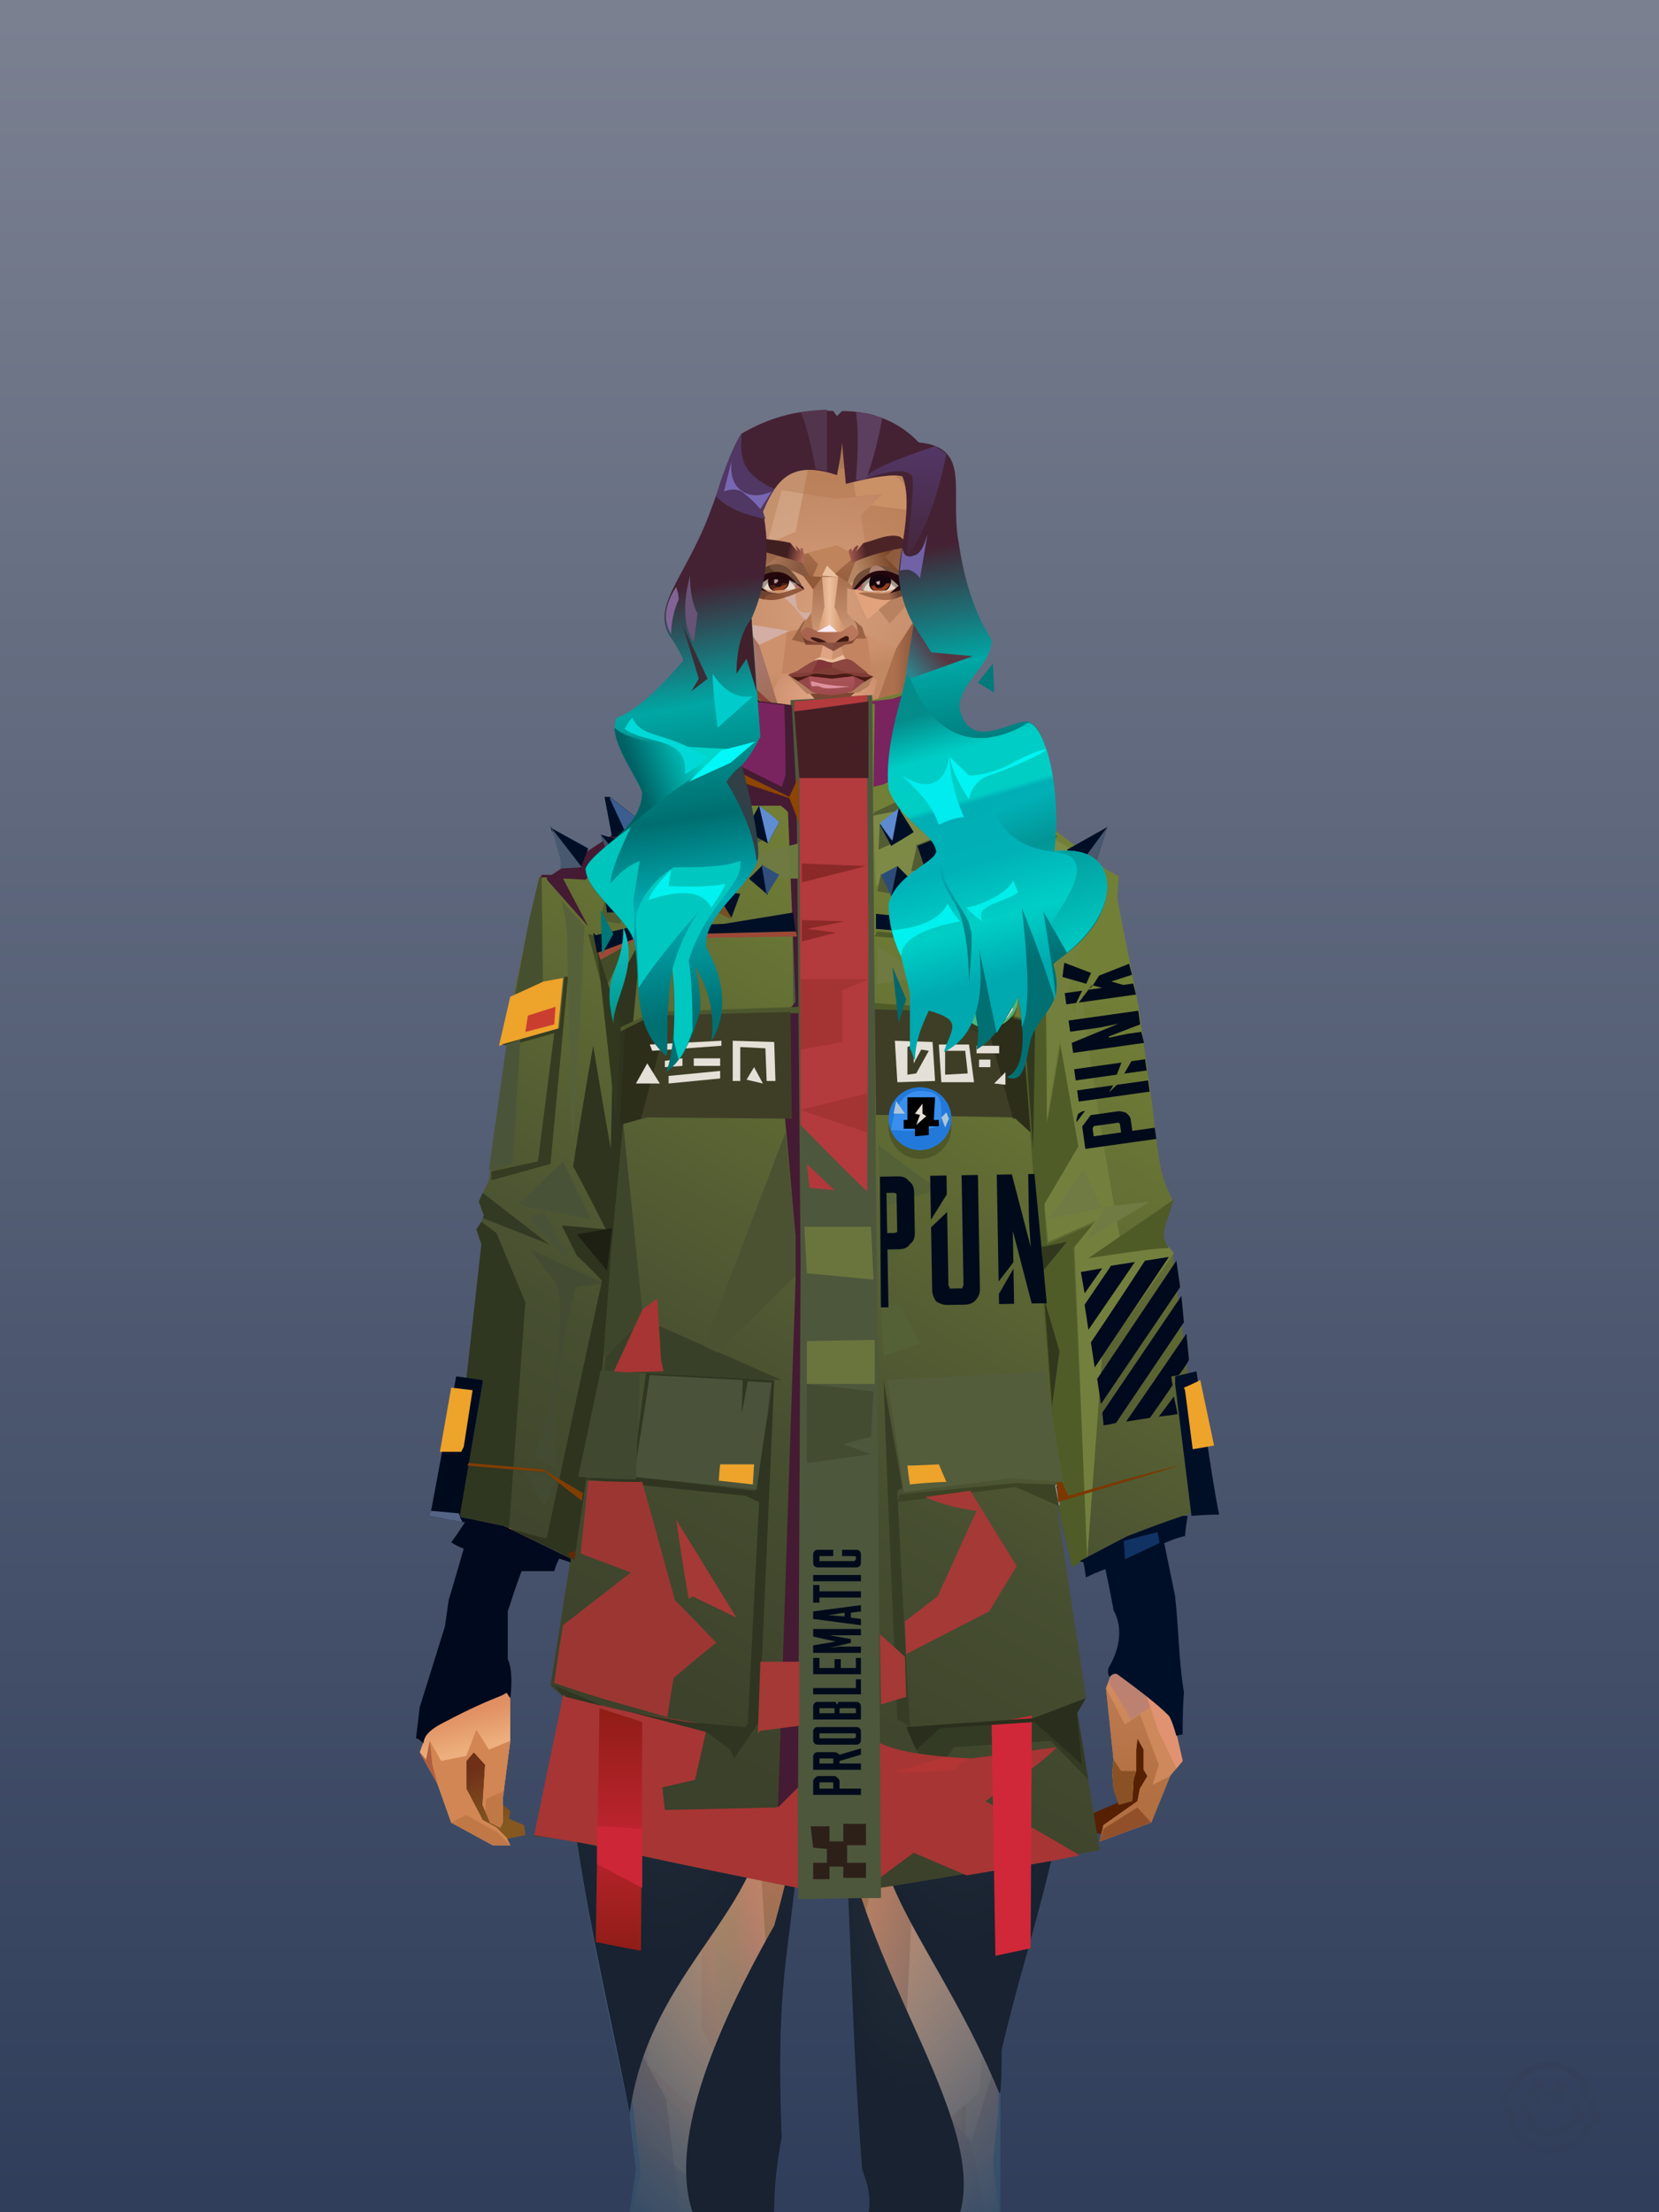 <?xml version="1.0" encoding="UTF-8"?><svg width="1320px" height="1760px" viewBox="0 0 1320 1760" version="1.1" xmlns="http://www.w3.org/2000/svg" xmlns:xlink="http://www.w3.org/1999/xlink"><defs><linearGradient x1="50%" y1="0%" x2="50%" y2="100%" id="id-30268"><stop stop-color="#7A8090" offset="0%"></stop><stop stop-color="#303E5B" offset="100%"></stop></linearGradient></defs><g id="id-30269"><rect fill="url(#id-30268)" width="1320" height="1760" x="0" y="0" id="id-30270"></rect></g><defs></defs><polygon points="560 656 545 547 542 498 603 477 738 482 720 647" fill="#3E1D26" id="id-73995"></polygon><defs></defs><polygon points="574 549 618 535 729 537 751 542 744 565 577 566" fill="#504301" id="id-75667"></polygon><defs><linearGradient x1="100%" y1="46%" x2="12%" y2="47%" id="id-74687"><stop stop-color="#C77F5B" offset="0%"></stop><stop stop-color="#C17A5B" offset="21%"></stop><stop stop-color="#EEC59E" offset="46%"></stop><stop stop-color="#E4A677" offset="80%"></stop><stop stop-color="#E0A679" offset="100%"></stop></linearGradient><linearGradient x1="53%" y1="81%" x2="50%" y2="21%" id="id-74688"><stop stop-color="#CD885B" offset="0%"></stop><stop stop-color="#DE9362" offset="24%"></stop><stop stop-color="#DF9352" offset="100%"></stop></linearGradient><linearGradient x1="52%" y1="-4%" x2="46%" y2="70%" id="id-74689"><stop stop-color="#BE7C52" offset="0%"></stop><stop stop-color="#B26F41" offset="100%"></stop></linearGradient><linearGradient x1="46%" y1="43%" x2="15%" y2="43%" id="id-74690"><stop stop-color="#E09C61" offset="0%"></stop><stop stop-color="#B86E3C" offset="100%"></stop></linearGradient><linearGradient x1="54%" y1="37%" x2="12%" y2="72%" id="id-74691"><stop stop-color="#53161C" offset="0%"></stop><stop stop-color="#99554B" offset="100%"></stop></linearGradient><linearGradient x1="40%" y1="14%" x2="61%" y2="85%" id="id-74692"><stop stop-color="#6E3017" offset="0%"></stop><stop stop-color="#855820" offset="100%"></stop></linearGradient><linearGradient x1="27%" y1="47%" x2="91%" y2="49%" id="id-74693"><stop stop-color="#D4917E" offset="0%"></stop><stop stop-color="#FFCBB7" offset="100%"></stop></linearGradient><linearGradient x1="47%" y1="60%" x2="49%" y2="79%" id="id-74694"><stop stop-color="#E79066" offset="0%"></stop><stop stop-color="#E08F62" offset="60%"></stop><stop stop-color="#EDAF7D" offset="100%"></stop></linearGradient><linearGradient x1="29%" y1="56%" x2="69%" y2="53%" id="id-74695"><stop stop-color="#D49053" offset="0%"></stop><stop stop-color="#CD8A51" offset="8%"></stop><stop stop-color="#DA8359" offset="18%"></stop><stop stop-color="#D6935A" offset="38%"></stop><stop stop-color="#D08C58" offset="65%"></stop><stop stop-color="#CD7D52" offset="81%"></stop><stop stop-color="#BD754A" offset="100%"></stop></linearGradient><linearGradient x1="47%" y1="45%" x2="54%" y2="46%" id="id-74696"><stop stop-color="#D27F4C" offset="0%"></stop><stop stop-color="#C97947" offset="62%"></stop><stop stop-color="#BC703A" offset="77%"></stop><stop stop-color="#D18C59" offset="100%"></stop></linearGradient><linearGradient x1="51%" y1="7%" x2="50%" y2="100%" id="id-74697"><stop stop-color="#D27748" offset="0%"></stop><stop stop-color="#E29F6D" offset="75%"></stop><stop stop-color="#DA986B" offset="100%"></stop></linearGradient><linearGradient x1="51%" y1="11%" x2="49%" y2="93%" id="id-74698"><stop stop-color="#DC915F" offset="0%"></stop><stop stop-color="#D58E5B" offset="73%"></stop><stop stop-color="#E39D67" offset="100%"></stop></linearGradient><linearGradient x1="51%" y1="-5%" x2="48%" y2="96%" id="id-74699"><stop stop-color="#D68F5B" offset="0%"></stop><stop stop-color="#CC8352" offset="100%"></stop></linearGradient><linearGradient x1="50%" y1="19%" x2="50%" y2="69%" id="id-74700"><stop stop-color="#B46C3C" offset="0%"></stop><stop stop-color="#70411F" offset="45%"></stop><stop stop-color="#996644" offset="100%"></stop></linearGradient><linearGradient x1="46%" y1="74%" x2="39%" y2="35%" id="id-74701"><stop stop-color="#B06F3A" offset="0%"></stop><stop stop-color="#C66D4A" offset="51%"></stop><stop stop-color="#9F6A38" offset="100%" stop-opacity="0"></stop></linearGradient><linearGradient x1="46%" y1="16%" x2="49%" y2="82%" id="id-74702"><stop stop-color="#9B573D" offset="0%" stop-opacity="0.190"></stop><stop stop-color="#5F3720" offset="100%"></stop></linearGradient><linearGradient x1="41%" y1="19%" x2="50%" y2="100%" id="id-74703"><stop stop-color="#BE6F4B" offset="0%"></stop><stop stop-color="#9E5637" offset="100%"></stop></linearGradient><linearGradient x1="50%" y1="31%" x2="45%" y2="50%" id="id-74704"><stop stop-color="#CC7848" offset="0%"></stop><stop stop-color="#EDA871" offset="100%"></stop></linearGradient><linearGradient x1="51%" y1="22%" x2="50%" y2="100%" id="id-74705"><stop stop-color="#B0683C" offset="0%"></stop><stop stop-color="#BD7658" offset="100%"></stop></linearGradient><linearGradient x1="49%" y1="0%" x2="50%" y2="100%" id="id-74706"><stop stop-color="#D48549" offset="0%"></stop><stop stop-color="#E29159" offset="100%"></stop></linearGradient><linearGradient x1="44%" y1="15%" x2="50%" y2="100%" id="id-74707"><stop stop-color="#B76538" offset="0%"></stop><stop stop-color="#A6633C" offset="100%"></stop></linearGradient><linearGradient x1="52%" y1="21%" x2="49%" y2="83%" id="id-74708"><stop stop-color="#DE8850" offset="0%"></stop><stop stop-color="#E78E5D" offset="48%"></stop><stop stop-color="#E29E63" offset="100%"></stop></linearGradient><linearGradient x1="85%" y1="60%" x2="15%" y2="60%" id="id-74709"><stop stop-color="#D27C44" offset="0%"></stop><stop stop-color="#C06A37" offset="100%"></stop></linearGradient><linearGradient x1="50%" y1="-3%" x2="59%" y2="91%" id="id-74710"><stop stop-color="#CC885C" offset="0%"></stop><stop stop-color="#C6814F" offset="53%"></stop><stop stop-color="#C2794D" offset="66%"></stop><stop stop-color="#BA6B3C" offset="100%"></stop></linearGradient><linearGradient x1="55%" y1="48%" x2="46%" y2="33%" id="id-74711"><stop stop-color="#CE8355" offset="0%"></stop><stop stop-color="#DF905F" offset="86%"></stop><stop stop-color="#D48F57" offset="100%"></stop></linearGradient><linearGradient x1="50%" y1="19%" x2="50%" y2="78%" id="id-74712"><stop stop-color="#914919" offset="0%"></stop><stop stop-color="#AB5722" offset="50%"></stop><stop stop-color="#845026" offset="100%"></stop></linearGradient><linearGradient x1="50%" y1="10%" x2="50%" y2="43%" id="id-74713"><stop stop-color="#C27B41" offset="0%"></stop><stop stop-color="#C77E4A" offset="15%"></stop><stop stop-color="#995B2A" offset="68%"></stop><stop stop-color="#B97842" offset="100%"></stop></linearGradient><linearGradient x1="89%" y1="50%" x2="7%" y2="52%" id="id-74714"><stop stop-color="#8E4D2A" offset="0%"></stop><stop stop-color="#B77B5B" offset="53%" stop-opacity="0.199"></stop><stop stop-color="#A66134" offset="75%"></stop><stop stop-color="#8B532C" offset="100%"></stop></linearGradient><linearGradient x1="44%" y1="70%" x2="86%" y2="30%" id="id-74715"><stop stop-color="#E0A476" offset="0%"></stop><stop stop-color="#E8AD86" offset="100%"></stop></linearGradient><linearGradient x1="33%" y1="92%" x2="61%" y2="25%" id="id-74716"><stop stop-color="#BE7342" offset="0%"></stop><stop stop-color="#D48F5D" offset="40%"></stop><stop stop-color="#EFBC8E" offset="100%"></stop></linearGradient><linearGradient x1="35%" y1="94%" x2="47%" y2="12%" id="id-74717"><stop stop-color="#D99461" offset="0%"></stop><stop stop-color="#D28A5A" offset="40%"></stop><stop stop-color="#E8B587" offset="100%"></stop></linearGradient><linearGradient x1="50%" y1="54%" x2="27%" y2="9%" id="id-74718"><stop stop-color="#F7AB80" offset="0%"></stop><stop stop-color="#DDAB90" offset="100%" stop-opacity="0.078"></stop></linearGradient><linearGradient x1="50%" y1="0%" x2="93%" y2="69%" id="id-74719"><stop stop-color="#DCA37F" offset="0%"></stop><stop stop-color="#DDA16B" offset="70%"></stop><stop stop-color="#C66D49" offset="100%"></stop></linearGradient><linearGradient x1="36%" y1="84%" x2="25%" y2="44%" id="id-74720"><stop stop-color="#C98762" offset="0%" stop-opacity="0.509"></stop><stop stop-color="#90492C" offset="35%" stop-opacity="0.675"></stop><stop stop-color="#762E17" offset="100%" stop-opacity="0"></stop></linearGradient><linearGradient x1="63%" y1="95%" x2="43%" y2="20%" id="id-74721"><stop stop-color="#D38E55" offset="0%"></stop><stop stop-color="#E4A97D" offset="46%"></stop><stop stop-color="#CE824B" offset="100%"></stop></linearGradient><linearGradient x1="40%" y1="0%" x2="50%" y2="86%" id="id-74722"><stop stop-color="#DEA071" offset="0%"></stop><stop stop-color="#C27945" offset="100%"></stop></linearGradient><linearGradient x1="50%" y1="0%" x2="50%" y2="92%" id="id-74723"><stop stop-color="#E0A272" offset="0%"></stop><stop stop-color="#DCA16F" offset="100%"></stop></linearGradient><linearGradient x1="33%" y1="79%" x2="21%" y2="44%" id="id-74724"><stop stop-color="#BE6457" offset="0%"></stop><stop stop-color="#983F32" offset="28%" stop-opacity="0.928"></stop><stop stop-color="#762E17" offset="100%" stop-opacity="0"></stop></linearGradient><linearGradient x1="4%" y1="47%" x2="92%" y2="45%" id="id-74725"><stop stop-color="#752B0F" offset="0%"></stop><stop stop-color="#83391D" offset="17%" stop-opacity="0.753"></stop><stop stop-color="#9E4B3D" offset="48%" stop-opacity="0.386"></stop><stop stop-color="#94401F" offset="78%" stop-opacity="0.762"></stop><stop stop-color="#88391A" offset="100%"></stop></linearGradient><linearGradient x1="60%" y1="45%" x2="67%" y2="53%" id="id-74726"><stop stop-color="#D79463" offset="0%"></stop><stop stop-color="#FFC6B2" offset="100%"></stop></linearGradient><linearGradient x1="48%" y1="15%" x2="54%" y2="81%" id="id-74727"><stop stop-color="#D99776" offset="0%" stop-opacity="0.400"></stop><stop stop-color="#E5A875" offset="100%"></stop></linearGradient><linearGradient x1="47%" y1="44%" x2="50%" y2="61%" id="id-74728"><stop stop-color="#943B2F" offset="0%" stop-opacity="0.175"></stop><stop stop-color="#61301B" offset="100%"></stop></linearGradient><linearGradient x1="26%" y1="-7%" x2="50%" y2="96%" id="id-74729"><stop stop-color="#37373F" offset="0%"></stop><stop stop-color="#19191D" offset="100%"></stop></linearGradient><linearGradient x1="50%" y1="12%" x2="59%" y2="82%" id="id-74730"><stop stop-color="#252525" offset="0%"></stop><stop stop-color="#101010" offset="100%"></stop></linearGradient><linearGradient x1="25%" y1="-16%" x2="50%" y2="98%" id="id-74731"><stop stop-color="#37373F" offset="0%"></stop><stop stop-color="#19191D" offset="100%"></stop></linearGradient><linearGradient x1="75%" y1="39%" x2="50%" y2="93%" id="id-74732"><stop stop-color="#252525" offset="0%"></stop><stop stop-color="#000000" offset="100%"></stop></linearGradient></defs><g transform=" translate(334,549)" id="id-74733"><polygon points="561 754 565 871 565 881 537 893 533 897 535 901 532 909 543 910 597 864" fill="#562003" id="id-74734"></polygon><polygon points="537 282 539 246 535 195 529 158 522 137 484 118 440 111 212 111 188 113 157 123 121 139 111 186 108 221 109 290" fill="url(#id-74687)" id="id-74734"></polygon><polygon points="467 393 474 506 503 589 537 672 556 728 561 754 546 794 552 851 551 861 552 874 556 885 567 882 568 866 570 860 570 843 571 834 576 843 576 859 579 864 573 874 571 884 544 903 541 916 582 901 597 864 607 852 600 821 597 716 589 695 582 655 569 523 544 425" fill="url(#id-74688)" id="id-74734"></polygon><polygon points="546 794 552 851 551 861 552 874 556 885 567 882 568 866 570 860 570 843 571 834 576 843 576 859 579 864 573 874 571 884 544 903 541 916 582 901 597 864 583 871 588 855 573 815 561 823" fill="url(#id-74689)" id="id-74734"></polygon><polygon points="552 851 551 861 552 874 556 887 567 884 568 866 570 860 558 860" fill="#8A5125" id="id-74734"></polygon><polygon points="544 906 541 916 582 901 571 889" fill="#92502A" id="id-74734"></polygon><polygon points="561 754 548 789 566 819 586 806" fill="#BD8171" id="id-74734"></polygon><polygon points="486 648 477 599 453 529 440 504 437 490 439 460 449 402 456 340 188 343 198 411 202 493 162 596 153 638 266 693 319 721 386 693" fill="url(#id-74690)" id="id-74734"></polygon><polygon points="486 648 477 599 453 529 440 504 437 490 439 460 449 402 456 340 296 353 376 634" fill="#D8965F" id="id-74734"></polygon><g transform=" translate(188,0)" id="id-74743"><polygon points="274 114 253 111 232 100 201 76 188 58 184 1 93 1 88 64 25 111 1 113 103 123 121 135 134 138 149 121 161 117 187 119 225 114" fill="#D18C5E" id="id-74734"></polygon><polygon points="201 76 188 58 185 12 175 57 155 111 185 73" fill="#EDAD85" id="id-74734"></polygon><polygon points="149 1 93 1 88 64 108 126 121 135 133 138" fill="#C1844F" id="id-74734"></polygon><polygon points="116 102 120 113 118 115 136 135 150 119 164 71 125 108" fill="#B57449" id="id-74747"></polygon><polygon points="121 127 133 138 145 124" fill="#9F593A" id="id-74748"></polygon><polygon points="136 98 164 71 175 57 186 17 134 51" fill="#D9986E" id="id-74749"></polygon><polygon points="97 96 116 80 164 60 178 48 186 17 184 1 93 1 88 64 45 96" fill="#A3663F" opacity="0.654" id="id-74734"></polygon><polygon points="186 17 184 1 93 1 88 64 45 96 66 96" fill="url(#id-74691)" opacity="0.467" id="id-74734"></polygon><polygon points="123 58 176 23 186 17 184 1 93 1 91 22 108 55" fill="#3B1D0B" opacity="0.434" id="id-74734"></polygon></g><polygon points="41 844 33 856 36 895 64 915 84 911 83 903 71 898 72 892 63 884 52 849" fill="url(#id-74692)" id="id-74734"></polygon><polygon points="315 152 285 173 320 188 357 166" fill="#FBC799" id="id-74754"></polygon><polygon points="327 150 370 130 342 127" fill="#D99C66" id="id-74755"></polygon><polygon points="301 142 303 148 243 131 240 119 276 119" fill="#D89462" id="id-74756"></polygon><polygon points="159 149 206 123 269 123 303 144 297 118 188 113 157 123 121 139" fill="url(#id-74693)" id="id-74734"></polygon><polygon points="157 123 121 139 153 167 196 134" fill="#EEB898" id="id-74734"></polygon><polygon points="89 584 77 541 62 551 45 658 34 712 25 741 25 762 10 817 0 845 14 870 25 901 58 919 72 919 69 913 61 905 50 899 37 874 37 852 43 845 52 855 50 887 56 901 64 905 66 901 66 882 72 836 72 800 69 781 64 773 66 735 85 684 121 599 162 510" fill="url(#id-74694)" id="id-74734"></polygon><polygon points="89 584 77 541 62 551 45 658 48 715 121 599 162 510" fill="#D58D5D" id="id-74734"></polygon><polygon points="55 843 45 827 37 848 17 852 8 836 5 851 0 845 14 870 25 901 58 919 72 919 69 913 61 905 50 899 37 874 37 852 43 845 52 855 50 887 56 901 64 905 66 901 66 882 72 836" fill="#D18653" id="id-74734"></polygon><polygon points="53 882 52 892 56 901 64 905 66 901 66 882 67 876" fill="#C07847" id="id-74734"></polygon><polygon points="25 901 58 919 72 919 62 909 37 895" fill="#C07847" id="id-74734"></polygon><polygon points="160 467 145 488 108 578 45 777 48 797 64 773 66 735 85 684 121 599 162 510" fill="#AC6130" id="id-74734"></polygon><polygon points="169 1211 277 1211 282 1183 281 1150 284 1127 286 1114 285 1063 293 972 306 866 311 792 309 768 323 771 337 768 333 817 333 855 339 924 346 1008 348 1113 351 1130 353 1176 361 1211 461 1211 458 1191 456 1170 460 1133 461 1082 505 905 516 839 518 826 512 762 503 706 486 648 482 629 386 690 318 718 266 690 184 629 153 637 132 731 119 781 118 813 123 862 131 916 166 1094 176 1179" fill="url(#id-74695)" id="id-74734"></polygon><polygon points="463 664 416 771 400 819 392 1125 359 1178 398 1204 441 1153 461 1082 505 905 516 839 518 826 515 789 490 714" fill="url(#id-74696)" id="id-74734"></polygon><polygon points="422 1160 395 1199 365 1171 401 1149 384 1120 391 983 411 786 416 771 448 697 454 1013 445 1116 407 1149" fill="url(#id-74697)" id="id-74767"></polygon><polygon points="121 139 111 186 108 221 109 290 96 438 89 464 69 510 89 585 162 510 167 425 162 241" fill="url(#id-74698)" id="id-74734"></polygon><polygon points="101 466 103 488 106 510 160 447 179 359 164 232 187 184 186 179 132 181 161 234 161 321 149 376 151 384 123 461 114 466" fill="url(#id-74699)" id="id-74769"></polygon><polygon points="96 438 89 464 69 510 51 621 101 520 96 476" fill="#FFB988" id="id-74734"></polygon><polygon points="96 451 128 365 134 316 121 139 111 186 108 221 109 290 96 438" fill="#C57E4B" id="id-74734"></polygon><polygon points="184 241 177 248 162 225 138 289 161 321 170 375 161 420 151 411 162 510 167 425 188 343" fill="url(#id-74700)" id="id-74734"></polygon><polygon points="284 1127 286 1114 285 1063 293 972 306 866 311 792 309 768 323 771 337 768 333 817 333 855 339 924 346 1008 375 889 416 771 463 664 490 714 515 790 512 762 503 706 486 648 477 599 471 583 420 650 316 720 201 654 244 742 264 824 275 994" fill="url(#id-74701)" id="id-74734"></polygon><polygon points="298 930 306 866 311 792 309 768 323 771 337 768 333 817 333 855 336 894 347 826 360 784 378 733 388 687 321 739 254 687 267 736 291 821" fill="url(#id-74702)" id="id-74734"></polygon><polygon points="348 1093 348 1113 351 1130 353 1176 361 1211 461 1211 439 1155 422 1136 403 1148 429 1168 400 1202 370 1170 382 1125" fill="url(#id-74703)" id="id-74734"></polygon><polygon points="10 855 8 836 5 851 0 845 14 870" fill="#AF5F3E" id="id-74734"></polygon><polygon points="520 500 516 520 544 629 474 500 490 399" fill="url(#id-74704)" id="id-74777"></polygon><polygon points="461 1211 458 1191 456 1170 460 1133 461 1082 439 1155 450 1211" fill="url(#id-74705)" id="id-74734"></polygon><polygon points="220 1149 259 1115 240 1063 232 973 266 819 240 713 201 661 158 650 201 784 183 925 170 1083" fill="url(#id-74706)" id="id-74779"></polygon><polygon points="169 1211 277 1211 282 1183 281 1150 284 1127 286 1114 286 1098 226 1211 207 1211 196 1121 173 1078 150 1014 166 1094 176 1179" fill="url(#id-74707)" id="id-74734"></polygon><polygon points="173 1078 183 924 150 1014" fill="#C57442" id="id-74734"></polygon><polygon points="169 1211 239 1211 230 1196 204 1175 173 1150 176 1179" fill="#8E512E" opacity="0.574" id="id-74734"></polygon><polygon points="221 1130 240 1097 224 1063 224 983 240 804 217 698 190 668 212 771 212 910 190 998 181 1094" fill="url(#id-74708)" id="id-74779"></polygon><polygon points="217 795 221 692 200 667 169 658 200 737" fill="#F0A76B" id="id-74784"></polygon><polygon points="511 476 492 419 481 447 484 356 521 274 533 417" fill="url(#id-74709)" id="id-74785"></polygon><polygon points="569 523 544 425 542 346 537 282 539 246 535 195 529 158 522 137 494 161 419 158 471 211 516 290 525 411 511 477 518 507 535 462 562 543" fill="url(#id-74710)" id="id-74734"></polygon><polygon points="486 389 533 243 501 167 464 207 451 247 463 265" fill="url(#id-74711)" id="id-74787"></polygon><polygon points="473 490 474 506 503 589 537 672 556 728 561 754 567 712 543 623" fill="#AD6139" id="id-74734"></polygon><polygon points="460 328 466 378 474 506 490 425 486 392 469 274 479 230 461 260 454 251" fill="url(#id-74712)" id="id-74734"></polygon><polygon points="440 504 437 490 439 460 449 402 456 340 458 328 325 282 188 343 198 411 202 493 162 596 157 621 161 633 169 599 173 570 204 506 202 458 217 402 286 365 321 352 353 360 422 402 431 493 437 520" fill="url(#id-74713)" id="id-74734"></polygon><polygon points="451 385 456 340 458 328 364 340 330 308 268 343 188 343 194 379 262 368 312 343 335 340 381 368" fill="url(#id-74714)" id="id-74734"></polygon><polygon points="286 328 306 310 330 274 453 252 464 205 421 156 317 204 219 165 210 154 188 180" fill="url(#id-74715)" id="id-74792"></polygon><path d=" M 422,195 L 405,190 C 377,190 357,198 343,214 C 329,230 322,250 323,276 C 324,301 331,320 345,333 C 365,351 384,356 405,356 C 425,356 444,347 450,342 C 454,339 457,335 460,328 C 463,323 466,317 467,308 C 469,294 466,276 457,254 L 422,195 Z" fill="url(#id-74716)" id="id-74793"></path><path d=" M 422,195 L 417,175 C 386,188 366,196 358,201 C 355,203 351,206 348,208 C 348,209 381,253 448,342 C 454,338 459,332 463,324 C 469,310 469,301 469,293 C 469,287 465,275 459,257 L 422,195 Z" fill="url(#id-74717)" id="id-74793"></path><path d=" M 375,226 C 338,253 343,276 343,284 C 343,291 353,319 371,335 C 379,342 422,349 447,331 C 468,316 472,294 458,265 C 427,221 400,208 375,226 Z" fill="url(#id-74718)" opacity="0.282" id="id-74793"></path><path d=" M 272,205 C 260,199 243,200 221,209 C 187,227 169,258 168,303 C 167,319 184,342 190,346 C 197,351 212,356 239,353 C 257,351 272,344 284,333 C 303,312 312,288 309,260 C 305,217 291,214 272,205 Z" fill="url(#id-74719)" id="id-74796"></path><path d=" M 340,285 C 333,252 328,240 326,248 C 324,254 323,263 323,276 C 324,301 331,320 345,333 C 365,351 382,356 404,356 C 425,356 444,347 450,342 C 456,337 465,325 468,308 C 472,290 465,276 463,268 C 461,263 460,259 458,255 L 442,290 L 399,304 L 366,300 L 340,285 Z" fill="url(#id-74720)" id="id-74793"></path><path d=" M 153,637 L 149,654 L 132,731 L 130,739 C 133,730 135,723 137,718 C 140,709 147,691 149,680 C 151,671 155,655 161,633 L 172,570 L 162,596 L 153,637 Z" fill="#7D362E" id="id-74734"></path><path d=" M 259,203 C 254,199 240,185 217,163 L 210,153 L 186,180 C 192,211 192,231 186,239 C 175,256 168,277 168,303 C 168,324 190,352 239,344 C 252,342 274,217 259,203 Z" fill="#E3A87C" id="id-74796"></path><polygon points="175 565 203 550 234 558 241 520 203 455 203 507" fill="#A95E2E" id="id-74800"></polygon><polygon points="241 442 241 518 229 556 233 629 266 657 316 707 381 659 395 629 364 504 350 504 301 380" fill="url(#id-74721)" id="id-74801"></polygon><polygon points="432 626 427 589 407 518 414 505 450 568 470 618" fill="url(#id-74722)" id="id-74802"></polygon><polygon points="302 376 254 442 254 546 302 590 364 568 364 504 350 504 376 454 345 400" fill="url(#id-74723)" id="id-74801"></polygon><polygon points="317 480 342 436 319 413 300 447" fill="#E6B183" id="id-74804"></polygon><polygon points="304 541 318 507 329 541 314 549" fill="#BA703E" id="id-74805"></polygon><polygon points="306 543 316 578 329 541" fill="#D4925E" id="id-74806"></polygon><path d=" M 178,333 C 179,334 180,336 182,338 C 184,342 186,343 189,346 C 190,347 197,351 206,353 C 215,354 226,355 239,353 C 257,351 272,344 284,333 C 293,322 299,313 302,305 C 304,301 307,293 309,277 C 310,274 310,268 309,260 L 228,277 L 207,295 L 178,333 Z" fill="url(#id-74724)" id="id-74796"></path><polygon points="306 543 308 550 324 556 329 541" fill="#E6B183" id="id-74806"></polygon><polygon points="308 543 318 525 323 542 314 548" fill="#8F4427" id="id-74809"></polygon><polygon points="152 641 162 596 176 561 185 617 214 602 246 628 323 690 404 628 423 605 454 605 470 577 477 599 482 629 388 689 337 768 323 771 309 768 259 688 175 639 142 688" fill="url(#id-74725)" opacity="0.442" id="id-74810"></polygon><polygon points="490 154 522 137 484 118 412 123" fill="url(#id-74726)" id="id-74734"></polygon><polygon points="573 785 588 829 602 858 607 852 600 821 597 716 576 763" fill="#E19271" id="id-74734"></polygon><polygon points="574 722 589 695 582 655 533 542" fill="url(#id-74727)" id="id-74734"></polygon><polygon points="172 640 241 690 309 768 323 771 338 768 395 706 469 661 404 650 313 706 217 629" fill="url(#id-74728)" opacity="0.571" id="id-74814"></polygon><g transform=" translate(188,270)" id="id-74815"><polygon points="207 13 207 10 217 2 220 2 239 21 258 39 260 42 250 51 246 52 226 33" fill="url(#id-74729)" id="id-74816"></polygon><polygon points="208 40 218 50 222 50 240 33 257 13 257 9 247 0 244 1 230 19 209 36" fill="url(#id-74730)" id="id-74817"></polygon><polygon points="1 13 1 10 10 2 15 2 32 21 50 39 52 42 42 52 38 52 19 33" fill="url(#id-74731)" id="id-74816"></polygon><polygon points="0 43 10 53 14 53 33 35 50 15 50 11 40 3 36 4 19 23 1 39" fill="url(#id-74732)" id="id-74817"></polygon></g></g><defs><linearGradient x1="69%" y1="0%" x2="69%" y2="21%" id="id-75456"><stop stop-color="#BB95AF" offset="0%"></stop><stop stop-color="#A56846" offset="100%"></stop></linearGradient><radialGradient cx="50%" cy="61%" r="61%" id="id-75457" fx="50%" fy="61%" gradientTransform=" translate(0.500,0.609) scale(1,0.694) rotate(180) scale(1,1) translate(-0.500,-0.609)"><stop stop-color="#D69E7B" offset="0%"></stop><stop stop-color="#BF8763" offset="100%"></stop></radialGradient><radialGradient cx="50%" cy="74%" r="74%" id="id-75458" fx="50%" fy="74%" gradientTransform=" translate(0.500,0.744) scale(0.748,1) rotate(-90) scale(1,0.864) translate(-0.500,-0.744)"><stop stop-color="#DEB99D" offset="0%"></stop><stop stop-color="#89522F" offset="100%"></stop></radialGradient><linearGradient x1="39%" y1="37%" x2="50%" y2="61%" id="id-75459"><stop stop-color="#CD926D" offset="0%"></stop><stop stop-color="#C28864" offset="100%"></stop></linearGradient><radialGradient cx="50%" cy="37%" r="75%" id="id-75460" fx="50%" fy="37%" gradientTransform=" translate(0.500,0.372) scale(0.536,1) rotate(90) scale(1,2) translate(-0.500,-0.372)"><stop stop-color="#E5A88A" offset="0%"></stop><stop stop-color="#C18662" offset="100%"></stop></radialGradient><radialGradient cx="52%" cy="68%" r="169%" id="id-75461" fx="52%" fy="68%" gradientTransform=" translate(0.522,0.681) scale(1,0.367) rotate(-105) translate(-0.522,-0.681)"><stop stop-color="#A77870" offset="0%"></stop><stop stop-color="#9D6039" offset="100%"></stop></radialGradient><linearGradient x1="100%" y1="63%" x2="50%" y2="63%" id="id-75462"><stop stop-color="#613821" offset="0%"></stop><stop stop-color="#AC704E" offset="100%"></stop></linearGradient><linearGradient x1="91%" y1="62%" x2="50%" y2="78%" id="id-75463"><stop stop-color="#8B532C" offset="0%"></stop><stop stop-color="#A46A47" offset="100%"></stop></linearGradient><linearGradient x1="39%" y1="5%" x2="39%" y2="73%" id="id-75464"><stop stop-color="#9F6A88" offset="0%"></stop><stop stop-color="#AB8495" offset="100%"></stop></linearGradient><linearGradient x1="38%" y1="50%" x2="38%" y2="58%" id="id-75465"><stop stop-color="#D2AEA4" offset="0%"></stop><stop stop-color="#996343" offset="100%"></stop></linearGradient><linearGradient x1="28%" y1="92%" x2="75%" y2="13%" id="id-75466"><stop stop-color="#B88261" offset="0%"></stop><stop stop-color="#B88260" offset="100%"></stop></linearGradient><linearGradient x1="64%" y1="50%" x2="0%" y2="68%" id="id-75467"><stop stop-color="#9C6849" offset="0%"></stop><stop stop-color="#C18A67" offset="100%"></stop></linearGradient><linearGradient x1="38%" y1="38%" x2="90%" y2="78%" id="id-75468"><stop stop-color="#8E5B3D" offset="0%"></stop><stop stop-color="#976445" offset="66%"></stop><stop stop-color="#B6805F" offset="100%"></stop></linearGradient><linearGradient x1="22%" y1="54%" x2="78%" y2="45%" id="id-75469"><stop stop-color="#B68663" offset="0%"></stop><stop stop-color="#7B482A" offset="100%"></stop></linearGradient><linearGradient x1="23%" y1="50%" x2="73%" y2="59%" id="id-75470"><stop stop-color="#A77455" offset="0%"></stop><stop stop-color="#86583F" offset="100%"></stop></linearGradient><linearGradient x1="50%" y1="14%" x2="50%" y2="125%" id="id-75471"><stop stop-color="#A66E4D" offset="0%"></stop><stop stop-color="#905938" offset="100%"></stop></linearGradient><linearGradient x1="50%" y1="0%" x2="50%" y2="100%" id="id-75472"><stop stop-color="#A66E4D" offset="0%"></stop><stop stop-color="#CC9775" offset="100%"></stop></linearGradient><linearGradient x1="50%" y1="34%" x2="50%" y2="100%" id="id-75473"><stop stop-color="#B47851" offset="0%"></stop><stop stop-color="#B57D5D" offset="100%"></stop></linearGradient><linearGradient x1="0%" y1="50%" x2="87%" y2="50%" id="id-75474"><stop stop-color="#D89A72" offset="0%"></stop><stop stop-color="#EBC09E" offset="50%"></stop><stop stop-color="#D89A72" offset="100%"></stop></linearGradient><linearGradient x1="83%" y1="50%" x2="22%" y2="58%" id="id-75475"><stop stop-color="#B9785B" offset="0%"></stop><stop stop-color="#A7644E" offset="100%"></stop></linearGradient><linearGradient x1="59%" y1="52%" x2="79%" y2="50%" id="id-75476"><stop stop-color="#A46D4D" offset="0%"></stop><stop stop-color="#6E4331" offset="100%"></stop></linearGradient><linearGradient x1="66%" y1="52%" x2="50%" y2="53%" id="id-75477"><stop stop-color="#945A3D" offset="0%"></stop><stop stop-color="#885034" offset="100%"></stop></linearGradient><linearGradient x1="50%" y1="56%" x2="44%" y2="48%" id="id-75478"><stop stop-color="#923F20" offset="0%"></stop><stop stop-color="#472214" offset="100%"></stop></linearGradient><linearGradient x1="50%" y1="62%" x2="44%" y2="45%" id="id-75479"><stop stop-color="#923F20" offset="0%"></stop><stop stop-color="#472214" offset="100%"></stop></linearGradient><linearGradient x1="106%" y1="53%" x2="76%" y2="50%" id="id-75480"><stop stop-color="#C06F5A" offset="0%"></stop><stop stop-color="#401F21" offset="100%"></stop></linearGradient><linearGradient x1="-8%" y1="55%" x2="25%" y2="53%" id="id-75481"><stop stop-color="#C06E59" offset="0%"></stop><stop stop-color="#4C2426" offset="100%"></stop></linearGradient><linearGradient x1="50%" y1="20%" x2="50%" y2="100%" id="id-75482"><stop stop-color="#A95357" offset="0%"></stop><stop stop-color="#9C4A4C" offset="100%"></stop></linearGradient></defs><g transform=" translate(561,332)" id="id-75483"><g transform=" translate(172,115)" id="id-75484"><polygon points="14 1 18 0 25 8 27 21 24 41 14 66 0 68" fill="url(#id-75456)" id="id-75485"></polygon><polygon points="12 48 19 50 23 42 26 24 20 12 12 22" fill="#9D5D3D" id="id-75486"></polygon><polygon points="11 21 17 10 20 5 24 7 26 24 20 36 18 31 20 16 9 29" fill="#713215" id="id-75487"></polygon><polygon points="10 28 11 38 8 45 13 49 19 38 13 24" fill="#713215" id="id-75488"></polygon><polygon points="12 18 17 17 18 9" fill="#5E1C1D" id="id-75489"></polygon><polygon points="18 50 10 51 8 50 5 61 12 63 14 61" fill="#BE8864" id="id-75490"></polygon></g><g transform=" translate(0,113)" id="id-75491"><polygon points="13 0 5 0 0 13 4 36 13 63 25 67" fill="#77391D" id="id-75492"></polygon><polygon points="5 9 0 13 4 36 13 63 25 67 13 24" fill="#8A492B" id="id-75492"></polygon><polygon points="18 46 14 47 7 32 11 26 4 9 6 5 16 20 17 29" fill="#B27651" id="id-75494"></polygon><polygon points="13 62 20 62 18 49 11 53" fill="#B27651" id="id-75495"></polygon><polygon points="25 68 13 63 20 62 17 46 14 47 13 44 14 29 17 26 14 22 10 19 10 11 17 20" fill="#492111" id="id-75496"></polygon><polygon points="13 9 4 3 5 0 12 0" fill="#BB805D" id="id-75497"></polygon></g><path d=" M 29,199 C 21,167 16,144 15,130 C 4,44 33,0 103,0 C 180,0 191,63 186,119 C 183,157 173,191 170,202 C 169,206 168,214 164,217 C 152,228 130,244 113,250 C 108,252 95,251 92,251 C 77,247 52,234 36,218 C 34,215 31,209 29,199 Z" fill="url(#id-75457)" id="id-75498"></path><polygon points="32 104 40 91 49 101 72 91 83 36 53 39 28 83" fill="#DEB99D" opacity="0.497" id="id-75499"></polygon><path d=" M 15,130 C 4,44 33,0 103,0 C 180,0 191,63 186,119 L 166,114 L 161,101 L 167,68 C 159,55 158,51 147,43 C 142,40 113,40 59,43 L 31,93 L 35,103 L 24,131 L 15,130 Z" fill="url(#id-75458)" id="id-75498"></path><polygon points="28 117 28 73 69 24 134 24 172 49 172 134 132 129 124 78 141 61 105 65 61 58 45 117" fill="#B3754B" opacity="0.360" id="id-75501"></polygon><polygon points="115 32 172 49 172 75 132 70 141 61 120 63" fill="#D99F71" opacity="0.503" id="id-75501"></polygon><polygon points="42 181 65 170 128 173 155 186 137 233 51 226" fill="url(#id-75459)" id="id-75503"></polygon><polygon points="58 235 52 221 61 204 132 206 137 209 130 235 116 248 90 249" fill="url(#id-75460)" id="id-75504"></polygon><path d=" M 29,199 C 21,167 16,144 15,130 C 14,122 13,114 13,106 L 22,129 L 29,113 L 43,137 L 24,149 L 24,156 L 43,181 L 59,232 C 54,234 46,229 36,218 C 34,215 31,209 29,199 Z" fill="url(#id-75461)" id="id-75498"></path><path d=" M 59,232 C 71,240 82,245 90,246 C 98,248 109,248 121,245 C 117,248 115,249 113,250 C 108,252 95,251 92,251 C 77,247 52,234 36,218 C 34,216 32,211 30,204 C 36,212 46,222 59,232 Z" fill="#894339" id="id-75498"></path><path d=" M 184,63 C 187,81 188,100 186,119 C 183,157 173,191 170,202 C 169,206 168,214 164,217 C 152,228 130,244 113,250 L 137,226 L 152,184 L 174,150 L 148,128 L 170,120 L 184,63 Z" fill="url(#id-75462)" id="id-75498"></path><polygon points="178 153 148 128 176 117" fill="url(#id-75463)" id="id-75498"></polygon><path d=" M 175,80 L 185,120 C 173,183 166,215 164,217 C 160,220 155,224 150,229 L 158,217 L 178,153 L 175,117 L 170,125 L 165,114 L 175,80 Z" fill="url(#id-75464)" id="id-75498"></path><polygon points="82 232 88 225 112 224 114 238 88 241" fill="#E5A98A" id="id-75510"></polygon><polygon points="61 204 65 171 96 163 129 174 133 206" fill="#C38561" id="id-75511"></polygon><polygon points="81 217 88 225 112 225 123 216 97 216" fill="#7D4632" id="id-75512"></polygon><polygon points="66 205 81 220 122 219 130 214 134 206" fill="#B17D5D" id="id-75513"></polygon><path d=" M 128,176 L 125,167 L 116,159 L 83,155 C 79,156 76,155 74,153 C 73,151 72,146 72,140 L 62,143 C 65,145 67,147 70,150 C 73,153 76,157 79,161 L 69,177 L 81,180 L 119,176 L 128,176 Z" fill="url(#id-75465)" id="id-75514"></path><polygon points="31 164 67 170 43 181" fill="#D2AEA4" id="id-75515"></polygon><polygon points="91 193 95 177 102 179 101 196" fill="#DFA483" id="id-75516"></polygon><polygon points="102 179 101 197 112 196 106 175" fill="#CD9271" id="id-75517"></polygon><polygon points="153 141 129 161 118 136 144 145" fill="#E2A37C" id="id-75518"></polygon><polygon points="138 153 159 136 166 143 147 164" fill="url(#id-75466)" id="id-75518"></polygon><polygon points="87 193 91 191 101 193 110 189 112 193 100 198" fill="#EABD9C" id="id-75520"></polygon><polygon points="34 132 26 124 32 107 50 99 69 108" fill="url(#id-75467)" id="id-75521"></polygon><polygon points="153 130 134 111 145 101 159 101 167 111 171 123 166 132" fill="url(#id-75468)" id="id-75522"></polygon><g transform=" translate(42,102)" id="id-75523"><path d=" M 73,31 C 80,24 87,20 94,19 C 101,19 109,21 118,26 L 113,21 L 101,9 L 108,3 L 73,7 L 67,30 L 73,31 Z" fill="url(#id-75469)" id="id-75524"></path><path d=" M 1,22 L 6,16 L 18,7 L 8,2 L 36,5 L 46,31 C 37,24 29,20 22,19 C 15,17 8,18 1,22 Z" fill="url(#id-75470)" id="id-75525"></path><polygon points="63 0 79 9 71 30 42 26 32 8" fill="url(#id-75471)" id="id-75526"></polygon><polygon points="63 0 78 8 55 28 43 26 48 15 40 6" fill="#BF845C" id="id-75526"></polygon><path d=" M 34,69 C 35,67 35,65 36,64 C 37,61 40,57 43,53 L 44,35 L 51,24 L 64,24 L 75,32 L 75,35 L 71,34 L 71,54 C 75,58 77,60 78,62 C 79,64 79,66 80,69 L 34,69 Z" fill="url(#id-75472)" id="id-75528"></path><path d=" M 34,69 C 35,67 35,65 36,64 C 38,59 42,56 42,53 L 44,69 L 34,69 Z" fill="url(#id-75473)" id="id-75528"></path><polygon points="44 35 36 24 51 25" fill="#905938" id="id-75530"></polygon><polygon points="51 25 53 49 48 68 57 71 69 67 61 49 64 25" fill="url(#id-75474)" id="id-75531"></polygon><polygon points="35 71 38 79 51 79 60 84 69 79 75 78 79 73 80 71 57 72" fill="#672F24" opacity="0.696" id="id-75532"></polygon><path d=" M 45,77 C 38,76 35,73 34,69 C 36,67 38,65 39,65 C 40,65 43,66 49,69 L 66,69 L 70,66 L 75,63 L 80,68 L 80,71 C 78,74 76,76 73,76 C 72,77 70,75 69,75 C 67,75 66,76 62,77 C 59,78 56,77 51,77 C 51,77 46,77 45,77 Z" fill="url(#id-75475)" id="id-75533"></path><path d=" M 48,77 C 42,75 41,73 43,73 C 46,73 50,74 55,77 L 48,77 Z" fill="#3D1811" id="id-75534"></path><path d=" M 62,77 C 65,74 68,73 70,72 C 72,72 73,73 72,76 L 62,77 Z" fill="#3D1811" id="id-75535"></path><polygon points="47 64 53 69 63 63" transform=" translate(55,66) rotate(-177) translate(-55,-66)" fill="#FBEAF6" id="id-75536"></polygon><polygon points="51 24 55 16 64 25" fill="#EBC09E" id="id-75537"></polygon></g><g transform=" translate(25,117)" id="id-75538"><path d=" M 9,13 C 17,5 24,0 32,0 C 39,0 46,6 52,17 L 9,13 Z" fill="#583B28" id="id-75539"></path><path d=" M 34,8 C 25,3 24,0 32,0 C 39,0 46,6 52,17 L 34,8 Z" fill="#704E3A" id="id-75539"></path><path d=" M 92,20 C 92,10 98,4 109,2 C 119,0 128,4 135,13 L 92,20 Z" fill="#734E38" id="id-75541"></path><path d=" M 106,13 C 105,6 106,2 110,1 C 114,1 118,3 121,8 L 106,13 Z" fill="#AA7F71" id="id-75541"></path><path d=" M 97,23 C 109,28 118,29 123,28 C 125,28 130,26 137,23 L 136,18 C 128,21 122,23 118,23 C 111,24 103,21 97,23 Z" fill="url(#id-75476)" id="id-75543"></path><path d=" M 10,24 C 19,28 26,29 32,28 C 38,27 46,24 54,20 L 50,18 C 43,21 37,23 32,23 C 28,23 23,21 18,20 L 10,24 Z" fill="url(#id-75477)" id="id-75544"></path><path d=" M 10,24 C 16,26 19,27 22,28 C 22,23 32,23 35,23 C 27,23 22,21 18,19 L 10,24 Z" fill="#6E4331" id="id-75544"></path><path d=" M 37,22 C 40,21 45,20 51,18 C 45,11 39,7 34,7 C 28,7 22,11 16,18 C 26,21 33,22 37,22 Z" fill="#E6D4C6" id="id-75546"></path><path d=" M 98,20 C 107,22 113,23 117,22 C 122,21 126,20 130,17 L 117,7 L 107,9 L 100,15 L 98,20 Z" fill="#E6D4C6" id="id-75547"></path><path d=" M 98,20 C 99,21 101,21 101,21 C 103,15 107,12 112,12 C 116,11 122,14 128,20 C 129,19 130,18 131,17 C 127,11 122,8 117,7 C 112,7 106,9 100,15 L 98,20 Z" fill="#000000" opacity="0.297" id="id-75547"></path><path d=" M 95,20 L 101,21 C 100,21 99,20 100,19 C 100,18 101,17 102,15 L 95,20 Z" fill="#B26261" id="id-75549"></path><path d=" M 25,13 C 25,19 28,22 33,21 C 39,21 42,18 42,12 C 40,9 37,7 32,7 C 28,7 26,9 25,13 Z" fill="#250A10" id="id-75550"></path><path d=" M 30,16 L 26,17 C 28,20 30,21 33,21 C 37,21 40,19 41,15 C 41,15 40,15 36,15 C 36,17 35,18 34,18 C 32,18 31,17 30,16 Z" fill="url(#id-75478)" id="id-75550"></path><path d=" M 47,19 C 48,19 49,18 51,18 C 45,11 39,7 34,7 C 28,7 22,11 16,18 L 21,20 C 25,14 28,11 30,11 C 38,11 44,13 47,19 Z" fill="#000000" opacity="0.296" id="id-75546"></path><polygon points="32 15 32 14 33 14 33 12 30 12 30 15" fill="#B99794" id="id-75553"></polygon><path d=" M 106,13 C 105,16 106,19 109,21 L 118,21 C 121,20 123,17 123,12 C 118,11 115,11 113,11 C 111,11 109,12 106,13 Z" fill="url(#id-75479)" id="id-75554"></path><path d=" M 106,13 C 105,16 106,19 109,21 C 108,19 107,18 107,17 C 108,17 108,17 110,16 C 110,16 110,19 113,19 C 116,19 118,17 119,15 C 120,15 121,15 122,15 C 122,17 120,19 118,21 C 122,20 123,15 123,12 C 121,9 118,7 113,7 C 109,7 106,9 106,13 Z" fill="#15050F" id="id-75554"></path><polygon points="114 13 111 14 112 16 114 16" fill="#D2B0AD" id="id-75556"></polygon><path d=" M 47,14 C 47,16 47,17 47,17 C 47,18 47,19 46,19 L 51,18 L 47,14 Z" fill="#B26261" id="id-75557"></path><polygon points="47 15 52 19 54 20 53 18 48 15" fill="#26070C" id="id-75558"></polygon><path d=" M 11,24 L 18,20 L 25,22 L 18,17 C 22,13 27,10 33,9 C 38,9 42,13 47,15 C 47,15 48,15 48,15 C 42,8 37,6 32,6 C 22,6 17,12 12,13 C 10,14 6,12 0,8 C 2,13 4,15 5,17 C 7,18 10,19 13,19 L 11,24 Z" fill="#26070C" id="id-75559"></path><path d=" M 93,20 C 94,20 95,20 95,20 C 101,15 107,8 112,8 C 117,7 123,11 129,17 L 122,23 L 132,20 L 137,23 L 136,18 C 139,17 141,16 142,15 C 143,13 144,11 145,7 C 140,11 137,12 135,12 C 133,11 122,4 115,5 C 106,5 99,11 93,20 Z" fill="#24060D" id="id-75560"></path><polygon points="118 21 103 22 113 23" fill="#D0956F" id="id-75561"></polygon><polygon points="42 20 27 21 28 22 34 23" fill="#D0956F" id="id-75561"></polygon></g><g transform=" translate(27,94)" id="id-75563"><path d=" M 0,20 C 9,14 13,11 13,11 C 38,18 51,22 51,22 C 51,14 51,11 51,11 C 50,10 49,10 49,10 C 49,12 50,13 50,13 C 46,9 45,8 45,8 C 46,11 47,13 47,13 C 43,9 41,6 41,6 C 33,4 23,3 13,2 C 7,9 2,15 0,20 Z" fill="url(#id-75480)" id="id-75564"></path><path d=" M 90,22 C 88,16 87,12 87,12 C 89,11 89,10 89,10 C 90,12 90,13 90,13 C 91,10 93,8 95,8 C 94,11 93,13 93,13 L 99,6 C 108,4 119,-2 128,1 L 137,8 C 140,15 142,18 142,18 L 130,10 C 113,13 100,17 90,22 Z" fill="url(#id-75481)" id="id-75565"></path></g><g transform=" translate(66,192)" id="id-75566"><polygon points="2 14 11 20 60 19 68 14 67 14 21 6" fill="#481A12" id="id-75567"></polygon><path d=" M 8,18 L 20,27 C 26,28 31,29 35,29 C 38,29 44,28 51,26 L 61,18 L 52,14 L 35,16 L 17,14 L 8,18 Z" fill="#944749" id="id-75568"></path><path d=" M 20,27 C 26,28 31,29 35,29 C 38,29 44,28 51,26 C 52,23 53,21 53,19 C 53,18 53,16 52,14 L 35,16 L 17,14 C 17,17 17,19 17,20 C 17,22 18,24 20,27 Z" fill="url(#id-75482)" id="id-75568"></path><path d=" M 2,14 C 6,15 9,15 13,14 C 18,14 19,12 22,12 C 26,12 30,13 35,13 C 39,13 42,12 46,12 C 51,12 51,14 56,14 C 59,15 63,15 67,14 C 65,13 63,12 62,11 C 55,5 51,1 49,1 C 45,-1 39,3 35,3 C 30,3 30,1 24,1 C 21,1 16,5 8,10 C 7,11 5,11 2,12 L 0,13 L 2,14 Z" fill="#803D36" id="id-75570"></path><path d=" M 19,11 C 27,8 33,7 35,7 C 39,7 43,11 48,11 C 57,11 63,12 63,11 C 55,5 51,1 49,1 C 45,-1 39,3 35,3 C 30,3 30,1 24,1 C 21,1 16,4 7,10 C 6,10 5,11 2,12 L 19,11 Z" fill="#8D4740" id="id-75570"></path><path d=" M 19,11 C 27,8 33,7 35,7 L 35,3 C 30,3 30,1 24,1 L 19,11 Z" fill="#823537" id="id-75570"></path><path d=" M 19,18 C 18,18 18,19 19,22 C 22,22 23,21 27,23 C 30,24 37,24 49,22 C 36,22 26,20 19,18 Z" fill="#DF909D" id="id-75573"></path></g></g><defs><linearGradient x1="41%" y1="36%" x2="41%" y2="63%" id="id-40270"><stop stop-color="#004A94" offset="0%"></stop><stop stop-color="#0D131C" offset="100%"></stop></linearGradient><linearGradient x1="75%" y1="35%" x2="50%" y2="50%" id="id-40271"><stop stop-color="#004384" offset="0%"></stop><stop stop-color="#0D2138" offset="100%"></stop></linearGradient><linearGradient x1="50%" y1="0%" x2="50%" y2="93%" id="id-40272"><stop stop-color="#EAA800" offset="0%"></stop><stop stop-color="#BF5427" offset="58%"></stop><stop stop-color="#C56822" offset="74%"></stop><stop stop-color="#FDB004" offset="100%"></stop></linearGradient></defs><g transform=" translate(496,656)" id="id-40273"><path d=" M 376,67 C 369,69 332,83 327,85 C 326,85 311,84 311,84 L 277,102 C 227,116 171,170 107,124 C 75,90 78,84 68,61 C 58,38 41,1 41,1 L 23,8 L 31,102 L 21,132 C 12,150 1,177 1,198 L 5,215 C 5,215 13,230 12,230 C 13,231 26,247 26,247 C 29,276 37,346 34,374 L 163,376 L 162,372 L 163,376 L 279,377 L 299,231 L 309,210 L 311,181 L 305,162 L 297,138 L 310,99 L 379,92 L 376,67 Z" fill="url(#id-40270)" id="id-40274"></path><polygon points="343 96 313 99 297 138 309 99 311 84 327 85 335 82 376 67 379 92" fill="url(#id-40271)" id="id-40274"></polygon><path d=" M 161,177 L 134,200 L 159,259 L 146,251 L 128,215 L 122,238 C 128,242 147,256 151,262 L 145,262 L 104,240 L 124,264 L 152,264 L 157,270 L 160,318 L 164,272 L 169,264 L 196,264 L 216,240 C 214,240 172,265 171,262 L 176,254 L 199,239 L 192,216 L 173,253 L 163,261 L 161,260 L 186,200 L 163,180 L 163,178 L 161,177 Z" fill="url(#id-40272)" id="id-40274"></path><polygon points="205 264 222 252 256 263" fill="#C15A25" id="id-40274"></polygon><polygon points="107 264 92 252 60 265" fill="#C15A25" id="id-40274"></polygon></g><defs><radialGradient cx="50%" cy="44%" r="101%" id="id-50814" fx="50%" fy="44%" gradientTransform=" translate(0.500,0.436) scale(1,0.688) rotate(90) scale(1,0.601) translate(-0.500,-0.436)"><stop stop-color="#7288A0" offset="0%" stop-opacity="0"></stop><stop stop-color="#324B66" offset="100%"></stop></radialGradient><radialGradient cx="50%" cy="22%" r="104%" id="id-50815" fx="50%" fy="22%" gradientTransform=" translate(0.500,0.220) scale(1,0.464) rotate(90) scale(1,0.418) translate(-0.500,-0.220)"><stop stop-color="#242E3A" offset="0%"></stop><stop stop-color="#182230" offset="100%"></stop></radialGradient><radialGradient cx="50%" cy="32%" r="146%" id="id-50816" fx="50%" fy="32%" gradientTransform=" translate(0.500,0.318) scale(1,0.455) rotate(90) scale(1,0.471) translate(-0.500,-0.318)"><stop stop-color="#152C47" offset="0%"></stop><stop stop-color="#0F1620" offset="100%"></stop></radialGradient><radialGradient cx="50%" cy="48%" r="132%" id="id-50817" fx="50%" fy="48%" gradientTransform=" translate(0.500,0.484) scale(1,0.447) rotate(90) scale(1,0.618) translate(-0.500,-0.484)"><stop stop-color="#193EC3" offset="0%"></stop><stop stop-color="#18304C" offset="100%"></stop></radialGradient><radialGradient cx="50%" cy="22%" r="158%" id="id-50818" fx="50%" fy="22%" gradientTransform=" translate(0.500,0.220) scale(1,0.306) rotate(90) scale(1,0.418) translate(-0.500,-0.220)"><stop stop-color="#242E3A" offset="0%"></stop><stop stop-color="#182230" offset="100%"></stop></radialGradient><radialGradient cx="50%" cy="22%" r="124%" id="id-50819" fx="50%" fy="22%" gradientTransform=" translate(0.500,0.220) scale(1,0.390) rotate(90) scale(1,0.418) translate(-0.500,-0.220)"><stop stop-color="#242E3A" offset="0%"></stop><stop stop-color="#182230" offset="100%"></stop></radialGradient><radialGradient cx="50%" cy="22%" r="122%" id="id-50820" fx="50%" fy="22%" gradientTransform=" translate(0.500,0.220) scale(1,0.396) rotate(90) scale(1,0.418) translate(-0.500,-0.220)"><stop stop-color="#242E3A" offset="0%"></stop><stop stop-color="#182230" offset="100%"></stop></radialGradient></defs><g transform=" translate(450,632)" id="id-50821"><path d=" M 39,545 C 30,575 21,607 12,639 C -20,731 21,910 51,1049 C 51,1055 53,1070 56,1094 L 51,1128 L 166,1128 C 166,1109 168,1089 172,1069 C 171,1046 169,994 174,936 C 178,896 192,807 192,760 C 192,738 194,715 196,692 L 217,692 C 219,693 220,694 221,696 C 218,738 218,772 223,815 C 229,896 230,1010 236,1094 C 241,1103 243,1114 241,1128 L 346,1128 L 346,1031 C 345,1020 344,1012 345,1008 C 367,906 425,749 392,642 C 385,609 378,577 370,548 L 39,545 Z" fill="url(#id-50814)" id="id-50822"></path><path d=" M 370,548 C 268,607 214,699 218,768 C 218,763 217,738 215,696 C 215,694 215,693 217,692 C 207,695 204,695 196,692 C 197,706 197,728 194,760 C 193,774 192,789 191,804 C 184,850 182,875 177,913 C 172,952 169,992 172,1069 C 168,1089 166,1109 166,1128 C 131,1128 109,1128 101,1128 C 85,1080 107,1004 166,900 C 185,832 192,785 187,760 C 186,752 186,743 184,734 C 149,650 115,596 39,545 C 44,509 56,476 85,414 C 161,414 242,416 326,420 L 338,444 L 361,507 C 365,527 368,541 370,548 Z" fill="url(#id-50815)" id="id-50823"></path><path d=" M 128,3 C 125,3 116,12 116,12 C 118,42 117,68 114,89 C 111,99 65,154 57,169 C 46,202 42,236 74,265 C 82,337 88,386 83,412 C 103,518 120,537 191,684 C 199,688 212,690 223,685 C 270,636 306,541 327,411 C 327,376 338,307 344,252 C 357,229 363,227 361,181 C 307,98 291,86 302,9 C 298,6 294,2 294,2 L 209,28 C 178,17 152,9 128,3 Z" fill="url(#id-50816)" id="id-50824"></path><path d=" M 124,6 C 120,10 118,12 118,12 C 122,26 124,33 124,33 C 124,63 123,85 121,98 C 99,124 75,155 51,192 C 53,182 55,174 57,169 C 65,154 108,103 114,89 C 116,71 117,45 116,12 C 121,8 124,6 124,6 Z" stroke="#979797" id="id-50825"></path><path d=" M 149,262 C 126,275 101,277 74,268 C 74,266 74,265 74,265 L 56,237 C 92,258 123,266 149,262 Z" fill="#152D48" id="id-50826"></path><path d=" M 358,228 C 324,250 289,259 255,256 C 278,270 308,270 344,257 L 344,253 C 353,236 358,228 358,228 Z" fill="#152C43" id="id-50827"></path><path d=" M 280,335 C 296,365 304,380 304,380 L 256,490 L 262,380 C 274,350 280,335 280,335 Z" fill="#172C47" id="id-50828"></path><path d=" M 202,262 C 149,292 123,308 123,308 C 132,375 136,408 136,408 L 107,485 C 163,613 192,677 192,677 C 213,677 224,677 224,677 C 251,636 264,616 264,616 L 292,293 C 232,272 202,262 202,262 Z" fill="#172C44" id="id-50829"></path><path d=" M 114,9 L 114,89 L 56,168 C 53,184 51,192 51,192 L 147,187 L 147,595 L 191,684 C 212,685 223,685 223,685 C 250,646 264,626 264,626 C 261,427 261,279 263,181 C 313,192 331,192 357,175 C 315,112 288,84 302,9 C 300,4 298,2 294,2 L 209,28 L 126,0 L 114,9 Z" fill="url(#id-50817)" id="id-50830"></path><path d=" M 220,810 C 233,931 335,1052 314,1128 C 300,1128 275,1128 241,1128 C 243,1118 241,1107 236,1094 C 226,965 227,867 220,810 Z" fill="url(#id-50818)" id="id-50831"></path><path d=" M 51,1049 C 69,921 180,881 157,769 C 113,682 44,650 12,639 C -23,739 27,924 51,1049 Z" fill="url(#id-50819)" id="id-50832"></path><path d=" M 345,1033 C 297,917 232,861 251,786 C 278,705 368,660 392,642 C 399,677 403,710 402,742 C 399,830 367,912 347,999 C 347,1005 347,1037 345,1033 Z" fill="url(#id-50820)" id="id-50833"></path><path d=" M 202,262 L 147,294 L 147,595 C 174,650 188,677 188,677 C 215,677 228,677 228,677 C 252,643 264,626 264,626 L 261,282 C 221,269 202,262 202,262 Z" fill="#7990DB" fill-opacity="0.109" id="id-50829"></path><path d=" M 147,217 C 100,224 73,215 67,191 C 80,190 107,186 148,180 C 147,205 147,217 147,217 Z" fill="#182D48" id="id-50835"></path><path d=" M 264,181 C 263,188 263,196 263,206 L 321,206 C 308,187 289,179 264,181 Z" fill="#182D48" id="id-50836"></path><polygon points="293 530 298 538 286 572 281 567" fill="#142A6D" id="id-50837"></polygon><path d=" M 109,487 L 105,500 C 115,524 124,545 133,565 C 134,563 136,560 138,557 L 109,487 Z" fill="#142A6D" id="id-50838"></path></g><defs><linearGradient x1="64%" y1="17%" x2="38%" y2="91%" id="id-59487"><stop stop-color="#727F36" offset="0%"></stop><stop stop-color="#474F31" offset="63%"></stop><stop stop-color="#3B412A" offset="100%"></stop></linearGradient><linearGradient x1="51%" y1="7%" x2="51%" y2="7%" id="id-59488"><stop stop-color="#6A1651" offset="0%"></stop><stop stop-color="#1E2013" offset="100%"></stop></linearGradient><linearGradient x1="50%" y1="0%" x2="50%" y2="100%" id="id-59489"><stop stop-color="#8F1D16" offset="0%"></stop><stop stop-color="#BE242F" offset="52%"></stop><stop stop-color="#8F1D16" offset="100%"></stop></linearGradient></defs><g transform=" translate(331,542)" id="id-59490"><g transform=" translate(0,0)" id="id-59491"><path d=" M 123,698 L 71,672 L 34,662 L 52,448 L 49,437 L 54,425 L 50,414 L 58,397 L 78,248 L 98,155 L 107,155 L 220,81 L 243,78 L 232,58 L 235,54 L 244,7 L 262,14 L 267,15 L 298,19 L 363,15 L 383,10 L 418,1 L 421,56 L 408,74 L 441,88 L 486,101 L 526,132 L 546,148 L 559,155 L 558,173 L 575,259 C 580,297 584,323 586,338 C 592,395 594,395 602,413 C 592,443 591,442 602,455 C 606,487 610,519 614,550 L 626,660 L 616,662 L 566,680 L 533,698 L 522,705 C 514,672 510,655 510,655 L 511,663 L 533,808 L 526,820 L 544,930 C 486,940 428,951 369,960 C 347,963 326,963 304,960 C 225,944 165,932 126,923 C 112,921 101,919 94,919 C 97,908 104,871 117,808 L 107,799 L 123,698 Z" fill="url(#id-59487)" id="id-59492"></path><path d=" M 617,664 C 629,663 636,663 639,663 C 636,649 630,611 621,549 L 604,553 L 604,559 L 617,664 Z" fill="#000F26" id="id-59493"></path><polygon points="409 875 393 837 417 831 492 826 530 861 526 819 535 874 505 843 428 848" fill="#333B24" id="id-59494"></polygon><path d=" M 528,934 C 516,927 491,912 453,891 C 473,877 494,864 510,848 L 442,857 C 404,855 380,851 368,844 C 335,855 308,873 287,896 L 198,898 L 196,880 L 222,874 L 232,830 L 170,820 L 117,807 L 94,918 L 143,926 C 194,938 248,949 304,960 L 369,952 L 396,932 L 438,950 C 486,942 516,937 528,934 Z" fill="#A73534" id="id-59495"></path><polygon points="511 656 477 641 383 653 385 647 476 638 509 639" fill="#3C4324" id="id-59496"></polygon><polygon points="512 655 519 652 514 639 509 640" stroke="#979797" id="id-59497"></polygon><path d=" M 534,697 L 523,451 L 540,431 L 502,448 L 500,420 L 528,375 L 528,370 L 513,287 C 506,330 502,352 502,352 L 501,242 L 506,226 L 490,192 L 485,220 L 470,209 L 367,199 L 365,203 L 469,211 L 482,237 L 479,248 L 482,268 L 463,263 C 396,258 363,256 363,256 L 364,261 L 464,266 L 482,272 L 506,586 L 513,664 L 522,705 L 534,697 Z" fill="#4F5C28" id="id-59498"></path><path d=" M 560,442 L 535,459 L 599,450 L 603,455 L 546,536 L 534,699 L 524,450 L 541,429 L 503,446 L 500,416 L 527,370 L 512,285 L 502,349 L 502,239 L 507,223 L 549,147 L 526,221 L 519,244 L 524,266 C 526,252 528,242 528,239 C 537,305 547,373 560,442 Z" fill="#73803D" id="id-59499"></path><polygon points="503 428 531 388 546 419" fill="#707B43" id="id-59500"></polygon><polygon points="534 444 548 418 584 414" fill="#707B43" id="id-59501"></polygon><path d=" M 611,562 C 612,564 612,565 612,565 C 616,596 618,611 618,611 C 630,609 635,608 635,608 L 624,556 C 616,560 611,562 611,562 Z" fill="#EEA32B" id="id-59502"></path><polygon points="532 487 529 470 546 467" fill="#00091D" id="id-59503"></polygon><polygon points="532 496 535 516 572 462 553 465" fill="#00091D" id="id-59504"></polygon><path d=" M 458,829 C 460,952 461,1014 461,1014 C 480,1010 489,1008 489,1008 L 490,823 C 469,827 458,829 458,829 Z" fill="#D02839" id="id-59505"></path><path d=" M 537,526 C 539,539 540,546 540,546 C 579,488 599,458 599,458 L 580,461 C 552,504 537,526 537,526 Z" fill="#00091D" id="id-59506"></path><polygon points="542 555 605 461 608 482 545 575" fill="#00091D" id="id-59507"></polygon><path d=" M 546,582 C 547,589 547,592 547,592 C 554,591 557,590 557,590 L 611,510 L 609,489 C 567,551 546,582 546,582 Z" fill="#00091D" id="id-59508"></path><path d=" M 565,589 L 584,586 C 596,569 602,560 602,560 C 601,555 601,553 601,553 L 607,552 C 613,544 615,540 615,540 L 613,519 C 581,566 565,589 565,589 Z" fill="#00091D" id="id-59509"></path><path d=" M 250,850 L 253,857 L 273,828 L 285,556 L 282,560 C 282,563 283,564 283,564 L 270,644 L 176,633 L 136,634 L 135,635 L 262,648 L 273,653 L 264,829 C 263,831 262,832 262,832 L 216,828 C 186,823 171,820 171,820 C 171,820 171,820 171,820 C 166,819 158,817 148,815 C 123,804 110,799 110,799 C 114,804 116,806 116,806 C 117,806 118,806 118,806 C 119,807 119,808 119,808 L 147,815 L 170,820 L 231,836 L 250,850 Z" fill="#2F3520" id="id-59510"></path><path d=" M 591,585 C 601,584 606,583 606,583 L 603,569 C 595,580 591,585 591,585 Z" fill="#00091D" id="id-59511"></path><path d=" M 183,550 L 172,633 L 269,643 C 278,590 283,564 283,564 L 282,560 L 285,556 L 183,550 Z" fill="#303721" id="id-59512"></path><path d=" M 110,797 C 134,805 147,809 147,809 C 182,819 200,824 200,824 C 203,804 205,793 205,793 C 227,774 239,765 239,765 C 217,742 206,731 206,731 C 189,669 180,637 180,637 C 151,637 137,636 137,636 C 133,675 131,694 131,694 L 171,709 L 117,751 C 112,781 110,797 110,797 Z" fill="#9C3633" id="id-59513"></path><path d=" M 173,633 L 271,643 C 279,586 283,558 283,558 L 264,557 C 261,574 259,583 259,583 L 260,556 L 186,552 C 178,606 173,633 173,633 Z" fill="#4A533A" id="id-59514"></path><path d=" M 207,667 C 213,709 217,730 217,730 C 219,729 220,728 220,728 L 255,745 C 223,693 207,667 207,667 Z" fill="#A43935" id="id-59515"></path><path d=" M 242,623 C 241,632 241,636 241,636 C 259,638 268,639 268,639 L 269,623 C 251,623 242,623 242,623 Z" fill="#EEA32B" id="id-59516"></path><path d=" M 74,674 L 70,672 C 47,667 35,665 35,665 C 35,663 34,662 34,662 C 47,593 53,558 53,558 C 53,557 53,557 53,557 L 40,555 L 52,448 L 48,436 L 52,430 L 64,439 L 87,494 L 74,674 Z" fill="#303721" id="id-59517"></path><path d=" M 102,657 C 108,644 110,637 110,637 C 105,632 102,630 102,630 L 87,629 L 102,657 Z" fill="#424A32" id="id-59518"></path><path d=" M 10,664 L 37,669 L 35,663 L 53,558 L 53,556 C 39,554 32,553 32,553 L 12,660 L 10,664 Z" fill="#000A1D" id="id-59519"></path><path d=" M 112,626 C 108,624 102,621 95,617 C 96,612 98,607 100,600 C 123,504 112,480 112,480 C 98,462 91,452 91,452 C 130,470 150,479 150,479 L 127,482 C 112,545 107,593 112,626 Z" fill="#434C33" id="id-59520"></path><path d=" M 74,674 C 94,680 104,682 104,682 C 133,545 148,477 148,477 C 135,463 128,457 128,457 C 120,441 116,433 116,433 C 140,435 151,436 151,436 C 134,402 125,386 125,386 C 135,322 141,290 141,290 C 150,345 155,372 155,372 C 157,288 157,246 157,246 C 172,219 179,205 179,205 C 163,373 155,457 155,457 L 156,456 C 151,519 148,550 148,550 L 126,699 C 106,689 89,681 74,674 Z" fill="#2E341E" id="id-59521"></path><polygon points="120 694 127 692 126 699" fill="#642803" id="id-59522"></polygon><path d=" M 133,646 C 132,650 132,652 132,652 C 112,637 103,629 103,629 C 62,626 41,624 41,624 C 41,623 42,622 42,622 L 101,627 L 133,646 Z" fill="#823D00" id="id-59523"></path><path d=" M 19,613 L 36,613 L 38,609 L 45,564 L 28,562 C 22,596 19,613 19,613 Z" fill="#EEA32B" id="id-59524"></path><polygon points="12 660 10 664 37 669 34 662" fill="#546486" id="id-59525"></polygon><polygon points="151 537 149 549 291 556 180 507" fill="#394028" id="id-59526"></polygon><polygon points="157 550 197 549 195 540 192 491 180 500" fill="#A63533" id="id-59527"></polygon><path d=" M 294,359 L 229,529 L 240,534 C 281,494 302,473 302,473 L 302,441 L 294,359 Z" fill="#4A5232" id="id-59528"></path><path d=" M 368,369 C 369,403 370,419 370,419 L 415,404 C 383,381 368,369 368,369 Z" fill="#546036" id="id-59529"></path><path d=" M 393,444 L 370,469 L 370,435 C 385,441 393,444 393,444 Z" fill="#546036" id="id-59530"></path><path d=" M 372,537 C 392,530 401,527 401,527 C 391,507 386,497 386,497 L 370,496 C 371,524 372,537 372,537 Z" fill="#546036" id="id-59531"></path><path d=" M 375,556 C 384,615 388,645 388,645 C 445,638 473,634 473,634 C 501,636 515,637 515,637 L 500,549 L 375,556 Z" fill="#545D3B" id="id-59532"></path><path d=" M 391,624 C 392,634 393,639 393,639 C 412,637 422,637 422,637 L 416,623 C 399,624 391,624 391,624 Z" fill="#EEA32B" id="id-59533"></path><path d=" M 393,832 C 387,828 383,826 383,826 C 375,646 372,556 372,556 C 382,614 387,642 387,642 L 383,644 C 389,769 393,832 393,832 Z" fill="#363D25" id="id-59534"></path><polygon points="370 814 390 808 389 776 369 758" fill="#A43935" id="id-59535"></polygon><path d=" M 398,850 L 417,833 L 492,828 L 530,862 L 526,821 L 533,809 L 491,825 L 390,832 C 395,844 398,850 398,850 Z" fill="#292F1C" id="id-59536"></path><path d=" M 380,868 C 407,860 421,856 421,856 C 432,857 438,857 438,857 L 427,867 L 380,868 Z" fill="#B33634" id="id-59537"></path><polygon points="83 415 117 382 139 428 87 418" fill="#485237" id="id-59538"></polygon><polygon points="90 427 102 422 123 463" fill="#485237" id="id-59539"></polygon><polygon points="53 407 106 448 53 427 54 425 50 414" fill="#333A23" id="id-59540"></polygon><path d=" M 484,224 C 495,224 503,225 507,226 C 507,221 507,214 508,204 L 488,208 L 484,224 Z" fill="#000F26" id="id-59541"></path><path d=" M 484,228 L 488,207 L 470,196 C 401,189 366,185 366,185 C 366,193 366,197 366,197 L 471,206 L 484,228 Z" fill="#000F26" id="id-59542"></path><path d=" M 367,211 L 367,241 L 403,235 C 379,219 367,211 367,211 Z" fill="#6F7A41" id="id-59543"></path><polygon points="475 236 440 209 470 211 477 229" fill="#7F8B47" id="id-59544"></polygon><path d=" M 445,90 C 391,100 364,105 364,105 C 365,143 366,162 366,162 C 375,161 380,161 380,161 L 418,191 L 470,197 L 485,206 C 491,189 494,181 494,181 C 509,193 516,199 516,199 L 527,168 L 547,148 L 445,90 Z" fill="#7D8A46" id="id-59545"></path><path d=" M 524,166 C 515,193 510,206 510,206 C 533,167 545,147 545,147 L 544,146 C 530,159 524,166 524,166 Z" fill="#606D2A" id="id-59546"></path><path d=" M 520,135 C 516,154 514,163 514,163 C 531,155 539,151 539,151 L 526,150 C 522,140 520,135 520,135 Z" fill="#525C32" id="id-59547"></path><path d=" M 518,134 C 523,145 525,150 525,150 C 536,151 541,151 541,151 C 541,147 541,144 541,144 L 550,116 L 518,134 Z" fill="#000F26" id="id-59548"></path><polygon points="525 150 550 116 541 144 541 151" fill="#48586E" id="id-59549"></polygon><path d=" M 477,134 L 476,150 L 493,149 L 487,148 C 481,139 477,134 477,134 Z" fill="#525C32" id="id-59550"></path><path d=" M 477,133 C 499,127 510,123 510,123 L 488,149 C 480,139 477,133 477,133 Z" fill="#000F26" id="id-59551"></path><path d=" M 486,149 L 500,151 L 509,123 C 494,141 486,149 486,149 Z" fill="#425068" id="id-59552"></path><polygon points="469 185 480 165 505 182" fill="#525C32" id="id-59553"></polygon><path d=" M 479,166 C 500,155 510,150 510,150 C 507,173 505,184 505,184 L 487,183 C 482,171 479,166 479,166 Z" fill="#000F26" id="id-59554"></path><path d=" M 435,154 C 447,156 453,157 453,157 C 458,149 460,145 460,145 L 443,138 C 438,149 435,154 435,154 Z" fill="#525C32" id="id-59555"></path><path d=" M 441,136 C 447,145 450,150 450,150 L 471,120 C 451,131 441,136 441,136 Z" fill="#223C64" id="id-59556"></path><path d=" M 450,150 L 460,146 L 471,120 C 457,140 450,150 450,150 Z" fill="#000E27" id="id-59557"></path><path d=" M 445,106 C 442,120 440,127 440,127 L 458,125 L 466,109 C 452,107 445,106 445,106 Z" fill="#525C32" id="id-59558"></path><path d=" M 445,103 C 448,113 450,117 450,117 C 464,102 471,94 471,94 L 473,89 C 454,99 445,103 445,103 Z" fill="#000F26" id="id-59559"></path><path d=" M 451,117 L 464,117 L 471,94 C 457,109 451,117 451,117 Z" fill="#6C4E24" id="id-59560"></path><path d=" M 431,90 C 446,96 453,98 453,98 L 454,95 L 437,85 C 433,89 431,90 431,90 Z" fill="#525C32" id="id-59561"></path><polygon points="434 86 464 70 453 98" fill="#000F26" id="id-59562"></polygon><path d=" M 449,90 C 457,80 461,75 461,75 C 462,73 463,72 463,72 L 436,85 C 445,89 449,90 449,90 Z" fill="#3B5B8D" id="id-59563"></path><path d=" M 363,107 L 365,104 L 419,79 L 436,86 L 440,89 L 424,96 C 383,103 363,107 363,107 Z" fill="#525C32" id="id-59564"></path><path d=" M 400,107 C 406,117 409,122 409,122 C 417,112 421,108 421,108 L 406,99 C 402,104 400,107 400,107 Z" fill="#525C32" id="id-59565"></path><path d=" M 404,97 C 420,87 427,82 427,82 L 410,114 C 406,103 404,97 404,97 Z" fill="#4A6EA9" id="id-59566"></path><path d=" M 410,114 C 420,108 425,105 425,105 L 433,78 L 427,82 C 416,104 410,114 410,114 Z" fill="#000E27" id="id-59567"></path><path d=" M 398,130 C 398,132 398,133 398,133 L 394,151 L 425,150 C 427,129 427,119 427,119 L 399,130 L 398,130 Z" fill="#525C32" id="id-59568"></path><path d=" M 399,131 L 405,149 L 427,120 C 409,127 399,131 399,131 Z" fill="#000F26" id="id-59569"></path><polygon points="405 149 426 150 427 120" fill="#6A4414" id="id-59570"></polygon><path d=" M 369,113 L 368,134 L 379,129 C 373,118 369,113 369,113 Z" fill="#525C32" id="id-59571"></path><path d=" M 378,131 C 390,124 396,120 396,120 L 384,101 L 369,114 C 375,125 378,131 378,131 Z" fill="#000F26" id="id-59572"></path><path d=" M 369,113 C 379,105 384,101 384,101 L 379,127 C 372,118 369,113 369,113 Z" fill="#5E8AD1" id="id-59573"></path><path d=" M 370,153 C 368,162 367,167 367,167 L 378,169 C 373,159 370,153 370,153 Z" fill="#525C32" id="id-59574"></path><polygon points="378 171 383 147 370 154" fill="#2C4C78" id="id-59575"></polygon><polygon points="378 171 394 158 383 147" fill="#000F26" id="id-59576"></polygon><polygon points="401 171 387 187 407 189" fill="#525C32" id="id-59577"></polygon><path d=" M 399,169 L 420,167 L 406,189 C 402,176 399,169 399,169 Z" fill="#000F26" id="id-59578"></path><path d=" M 406,189 C 409,189 411,189 411,189 L 427,181 L 419,167 C 410,182 406,189 406,189 Z" fill="#684923" id="id-59579"></path><path d=" M 443,170 C 436,179 433,183 433,183 L 440,192 C 445,193 448,193 448,193 L 462,183 L 448,188 C 444,176 443,170 443,170 Z" fill="#525C32" id="id-59580"></path><path d=" M 443,171 C 448,164 451,161 451,161 C 462,160 468,160 468,160 L 468,162 L 448,188 C 444,176 443,171 443,171 Z" fill="#000F26" id="id-59581"></path><path d=" M 448,188 L 468,180 L 468,162 C 454,180 448,188 448,188 Z" fill="#775223" id="id-59582"></path><path d=" M 372,82 L 364,84 L 365,21 L 365,18 L 362,18 L 362,16 L 379,14 L 420,0 L 421,56 C 389,74 372,82 372,82 Z" fill="#79245F" id="id-59583"></path><polygon points="298 130 299 157 249 153 253 151 257 140 259 140 258 143 264 138" fill="#6E7A41" id="id-59584"></polygon><polygon points="75 251 66 290 113 277 117 236 101 239" fill="#EEA32B" id="id-59585"></polygon><path d=" M 304,969 C 348,968 370,968 370,968 L 367,529 L 363,11 C 341,12 319,14 298,15 C 301,269 304,969 304,969 Z" fill="#4D573C" id="id-59586"></path><path d=" M 288,896 L 302,476 C 302,453 302,441 302,441 C 292,330 287,274 287,274 C 297,261 302,255 302,255 C 298,154 296,104 296,104 C 292,100 290,99 290,99 C 217,99 181,99 181,99 C 150,138 135,158 135,158 C 123,157 117,157 117,157 L 137,195 L 106,160 C 104,158 104,157 104,157 C 104,156 105,156 105,156 L 99,156 L 100,154 L 108,154 L 220,80 L 241,77 L 231,61 L 236,50 L 244,6 L 245,7 L 268,15 L 299,19 L 302,77 L 303,112 L 306,463 L 304,880 L 288,896 Z" fill="url(#id-59488)" id="id-59587"></path><path d=" M 301,16 L 301,24 C 304,60 305,77 305,77 C 306,261 306,353 306,353 C 341,389 359,406 359,406 L 360,202 L 359,77 L 359,16 L 359,11 L 301,16 Z" fill="#B33A3D" id="id-59588"></path><polygon points="89 266 87 279 110 273 111 259" fill="#CA3E30" id="id-59589"></polygon><polygon points="68 289 74 290 110 280 97 382 60 390 60 397 107 384 121 235 118 235 114 276" fill="#353C22" id="id-59590"></polygon><path d=" M 116,175 C 117,180 119,188 120,200 C 121,233 123,350 124,363 C 126,359 127,336 129,294 C 130,277 132,244 134,195 C 128,188 122,182 116,175 Z" fill="#56613A" id="id-59591"></path><polygon points="128 440 152 469 156 435" fill="#1E2013" id="id-59592"></polygon><polygon points="161 276 162 279 188 266 305 264 306 259 189 263" fill="#4D572D" id="id-59593"></polygon><polygon points="481 233 491 372 493 253" fill="#32381E" id="id-59594"></polygon><path d=" M 603,412 C 594,419 571,434 535,459 C 566,454 588,451 599,451 C 591,440 597,433 603,412 Z" fill="#4E5B27" id="id-59595"></path><polygon points="498 450 499 469 518 446" fill="#32381E" id="id-59596"></polygon><polygon points="506 577 512 533 500 492" fill="#32381E" id="id-59597"></polygon><path d=" M 255,66 C 279,78 291,84 291,84 L 294,75 C 294,37 293,19 293,19 C 276,17 267,16 267,16 L 255,61 C 255,64 255,66 255,66 Z" fill="#79245F" id="id-59598"></path><path d=" M 360,16 C 360,57 360,77 360,77 C 323,77 305,77 305,77 L 301,24 C 340,19 360,16 360,16 Z" fill="#451F24" id="id-59599"></path><polygon points="272 837 274 835 305 831 305 780 274 780" fill="#A43935" id="id-59600"></polygon><polygon points="162 353 184 347 299 348 298 263 188 266 166 277" fill="#3E3E26" id="id-59601"></polygon><path d=" M 228,60 L 249,77 L 297,93 L 305,113 C 304,89 304,77 304,77 L 297,92 L 232,60 L 228,60 Z" fill="#8D4501" id="id-59602"></path><polygon points="179 348 162 353 166 277 188 266 201 266" fill="#2D2E1A" id="id-59603"></polygon><polygon points="366 345 476 347 488 358 481 269 463 264 365 261" fill="#3E3E26" id="id-59604"></polygon><polygon points="452 265 475 348 477 348 489 359 482 270 464 266" fill="#2D2E1A" id="id-59605"></polygon><path d=" M 304,129 C 304,148 304,157 304,157 L 298,157 L 296,131 C 301,130 304,129 304,129 Z" fill="#6B783F" id="id-59606"></path><polygon points="232 136 229 102 246 106" fill="#525C32" id="id-59607"></polygon><path d=" M 201,96 C 213,88 220,84 220,84 L 190,68 L 201,96 Z" fill="#000F26" id="id-59608"></path><path d=" M 223,78 C 229,96 232,105 232,105 C 241,111 245,114 245,114 L 251,96 C 232,84 223,78 223,78 Z" fill="#000F26" id="id-59609"></path><path d=" M 191,70 C 209,79 219,84 219,84 L 205,89 C 196,77 191,70 191,70 Z" fill="#406399" id="id-59610"></path><path d=" M 229,82 L 246,112 L 252,96 C 237,87 229,82 229,82 Z" fill="#4B6FA9" id="id-59611"></path><path d=" M 168,209 C 156,235 149,247 149,247 L 137,201 C 158,207 168,209 168,209 Z" fill="#424C26" id="id-59612"></path><path d=" M 146,222 C 145,218 145,216 145,216 C 151,213 154,212 154,212 C 170,205 178,202 178,202 C 261,200 302,199 302,199 C 303,201 303,203 303,203 L 176,205 C 156,217 146,222 146,222 Z" fill="#9D4937" id="id-59613"></path><polygon points="144 213 159 349 163 273" fill="#32381E" id="id-59614"></polygon><path d=" M 79,249 C 86,210 90,190 90,190 L 98,156 L 100,156 L 101,239 C 86,246 79,249 79,249 Z" fill="#47502E" id="id-59615"></path><path d=" M 143,1003 C 167,1008 179,1010 179,1010 C 180,889 180,828 180,828 L 146,817 C 144,941 143,1003 143,1003 Z" fill="url(#id-59489)" id="id-59616"></path><path d=" M 144,911 C 168,912 180,913 180,913 L 180,960 L 144,941 L 144,911 Z" fill="#CD2637" id="id-59617"></path><path d=" M 389,748 L 390,774 L 456,740 L 478,704 L 441,644 L 405,649 C 416,654 430,658 446,660 C 438,677 428,700 415,728 L 389,748 Z" fill="#A43935" id="id-59618"></path><path d=" M 300,184 L 302,199 L 181,202 C 156,212 144,216 144,216 C 142,206 141,200 141,200 C 143,202 143,202 143,202 C 161,198 169,196 169,196 L 245,193 L 300,184 Z" fill="#000F26" id="id-59619"></path><polygon points="230 147 228 151 215 150" fill="#6B783F" id="id-59620"></polygon><polygon points="168 183 162 193 147 190 150 174" fill="#525C32" id="id-59621"></polygon><polygon points="155 141 154 154 163 158 176 138" fill="#525C32" id="id-59622"></polygon><polygon points="148 152 179 166 171 183 152 184" fill="#000F26" id="id-59623"></polygon><polygon points="147 122 156 149 170 148 181 132" fill="#000F26" id="id-59624"></polygon><polygon points="147 122 156 149 169 148" fill="#415168" id="id-59625"></polygon><polygon points="207 115 196 134 187 115" fill="#525C32" id="id-59626"></polygon><polygon points="198 164 195 146 206 151" fill="#525C32" id="id-59627"></polygon><polygon points="186 120 189 122 206 151 197 147" fill="#415168" id="id-59628"></polygon><polygon points="206 151 216 137 187 121 205 151" fill="#28436F" id="id-59629"></polygon><polygon points="210 189 189 164 189 162 206 162 215 172" fill="#000F26" id="id-59630"></polygon><polygon points="210 189 190 182 189 162" fill="#765122" id="id-59631"></polygon><polygon points="238 166 230 179 250 189 251 187" fill="#745023" id="id-59632"></polygon><polygon points="238 167 258 169 251 188" fill="#000F26" id="id-59633"></polygon><polygon points="265 157 276 146 280 170 266 158" fill="#000F26" id="id-59634"></polygon><polygon points="279 170 289 154 275 146" fill="#304F7D" id="id-59635"></polygon><polygon points="264 119 256 139 276 126" fill="#525C32" id="id-59636"></polygon><polygon points="273 99 262 119 280 129 289 112" fill="#000F26" id="id-59637"></polygon><path d=" M 280,129 L 273,99 C 281,105 286,109 289,112 C 287,116 284,121 280,129 Z" fill="#608CD2" id="id-59638"></path><polygon points="218 166 234 136 253 147" fill="#525C32" id="id-59639"></polygon><polygon points="233 149 231 118 253 147" fill="#6A4414" id="id-59640"></polygon><polygon points="252 147 231 118 258 130" fill="#000F26" id="id-59641"></polygon><polygon points="185 89 213 104 207 117 186 94" fill="#000F26" id="id-59642"></polygon><polygon points="186 94 192 115 207 117" fill="#6C4E23" id="id-59643"></polygon><polygon points="150 92 156 124 166 122 176 109 154 92" fill="#000F26" id="id-59644"></polygon><polygon points="154 93 167 121 176 109 155 93" fill="#3C5D90" id="id-59645"></polygon><polygon points="107 115 108 119 131 149 137 133 108 117" fill="#000F26" id="id-59646"></polygon><polygon points="108 117 115 142 115 149 132 148" fill="#48586E" id="id-59647"></polygon><polygon points="58 389 77 384 83 285 72 289" fill="#4A5439" id="id-59648"></polygon><path d=" M 129,633 C 160,635 175,635 175,635 C 177,579 178,551 178,551 L 147,548 C 135,605 129,633 129,633 Z" fill="#404830" id="id-59649"></path><path d=" M 482,106 C 482,118 481,124 481,124 C 492,126 497,127 497,127 L 502,120 L 482,106 Z" fill="#525C32" id="id-59650"></path><path d=" M 504,88 C 490,99 482,104 482,104 L 491,117 C 500,98 504,88 504,88 Z" fill="#3B5C8D" id="id-59651"></path><path d=" M 507,88 L 502,120 L 490,116 L 504,88 C 506,88 507,88 507,88 Z" fill="#000F26" id="id-59652"></path><path d=" M 610,664 C 612,664 614,664 614,664 C 612,675 612,680 612,680 C 598,683 578,694 558,703 C 549,706 541,709 533,713 C 532,705 531,701 531,701 L 528,700 L 566,680 C 595,669 610,664 610,664 Z" fill="#000F28" id="id-59653"></path><path d=" M 564,700 C 564,690 563,684 563,684 C 581,679 590,677 590,677 L 592,687 C 573,696 564,700 564,700 Z" fill="#113363" id="id-59654"></path><path d=" M 548,704 C 553,727 555,739 555,739 C 562,752 561,768 551,785 C 550,789 551,791 552,792 C 554,790 556,789 558,790 C 584,809 593,817 599,823 C 601,826 603,832 605,839 C 608,838 610,838 610,838 C 610,829 610,819 611,804 C 607,781 607,756 604,728 L 595,684 L 563,699 C 553,703 548,704 548,704 Z" fill="#000F28" id="id-59655"></path><path d=" M 510,637 C 513,637 514,637 514,637 C 517,644 519,648 519,648 C 547,640 577,631 611,623 L 511,653 C 510,643 510,637 510,637 Z" fill="#7C3800" id="id-59656"></path><path d=" M 35,665 C 36,667 37,669 37,669 C 39,669 39,669 39,669 C 32,680 28,685 28,685 C 34,689 38,690 38,690 C 30,718 26,731 26,731 C 24,745 23,752 23,752 C 10,794 3,816 3,816 C 1,832 0,841 0,841 C 1,841 3,842 6,845 C 6,840 10,835 19,830 C 34,822 50,814 68,807 C 74,804 71,804 75,809 C 76,802 77,786 73,778 C 73,753 73,740 73,740 C 80,718 84,708 84,708 C 101,708 110,708 110,708 C 112,701 114,698 114,698 L 123,701 L 123,698 L 70,672 C 47,667 35,665 35,665 Z" fill="#00091D" id="id-59657"></path><path d=" M 165,353 L 180,500 C 176,509 174,513 174,513 C 158,530 149,538 149,538 L 155,457 L 165,353 Z" fill="#3D462B" id="id-59658"></path></g><g transform=" translate(175,145)" id="id-59659"><g transform=" translate(201,178)" id="id-59660"><ellipse cx="25" cy="32" fill="#272C10" opacity="0.311" id="id-59661" rx="25" ry="25"></ellipse><ellipse cx="25" cy="25" fill="#2379D9" id="id-59661" rx="25" ry="25"></ellipse><path d=" M 42,24 C 42,10 42,3 25,3 C 13,3 5,13 2,34 C 29,36 42,33 42,24 Z" fill="#3A8FEE" id="id-59661"></path><polygon points="21 39 32 38 32 31 40 31 40 26 36 26 37 8 15 8 15 26 12 26 12 33 21 33" fill="#000000" id="id-59664"></polygon><polygon points="27 13 21 21 25 22 22 30 30 23 27 21" fill="#E5E0D7" id="id-59665"></polygon><polygon points="4 21 13 21 6 11" fill="#ADC6D7" id="id-59666"></polygon><polygon points="42 24 45 32 48 25 46 20" fill="#ADC6D7" id="id-59667"></polygon></g><g transform=" translate(130,0)" id="id-59668"><polygon points="6 239 8 258 28 260" fill="#B2383C" id="id-59669"></polygon><polygon points="4 289 6 326 59 331 57 289" fill="#6A753E" id="id-59670"></polygon><polygon points="57 470 6 477 6 414 59 420 57 456 35 462" fill="#434C30" id="id-59671"></polygon><polygon points="6 414 6 380 60 379 60 414" fill="#6A753E" id="id-59672"></polygon><polygon points="54 214 54 183 1 196" fill="#A43334" id="id-59673"></polygon><polygon points="2 0 2 15 53 2" fill="#8A2928" id="id-59674"></polygon><polygon points="2 45 2 62 29 55 6 52 36 46" fill="#8A2928" id="id-59675"></polygon><polygon points="1 148 1 92 55 92 34 101 34 142" fill="#A43334" id="id-59676"></polygon></g><g transform=" translate(0,141)" fill="#E5E0D7" id="id-59677"><polygon points="0 34 9 18 19 34" id="id-59678"></polygon><polygon points="13 8 11 3 68 0 68 4" id="id-59679"></polygon><polygon points="26 28 26 34 67 30 67 24" id="id-59680"></polygon><polygon points="23 16 23 21 37 20 37 14" id="id-59681"></polygon><polygon points="46 14 46 20 67 20 67 14" id="id-59682"></polygon><polygon points="77 32 83 32 83 5 103 6 104 32 111 32 110 1 77 0" id="id-59683"></polygon><polygon points="88 31 94 21 101 34" id="id-59684"></polygon></g><g transform=" translate(206,140)" fill="#E5E0D7" id="id-59685"><path d=" M 0,1 L 30,2 L 32,33 L 2,34 L 0,1 Z M 15,4 L 10,6 L 10,28 L 17,27 L 27,9 L 21,8 L 15,19 L 15,4 Z" id="id-59686"></path><polygon points="79 35 88 26 88 36" id="id-59687"></polygon><polygon points="67 16 67 22 76 22 76 16" id="id-59688"></polygon><polygon points="65 5 65 11 83 11 83 5" id="id-59689"></polygon><path d=" M 59,4 L 63,34 L 37,34 L 35,4 L 59,4 Z M 56,9 L 40,9 L 40,28 L 58,27 L 56,9 Z" id="id-59686"></path></g><g transform=" translate(257,84)" id="id-59691"><circle cx="23" cy="29" r="23" fill="#272C10" opacity="0.311" id="id-59661"></circle><circle cx="23" cy="23" r="23" fill="#57D094" id="id-59661"></circle><path d=" M 23,47 C 36,47 47,36 47,23 C 47,21 46,19 46,16 L 0,23 C 0,36 10,47 23,47 Z" fill="#4DB77B" id="id-59661"></path><polygon points="4 15 8 17 15 10 10 8" fill="#E5E0D7" id="id-59695"></polygon><polygon points="31 42 33 43 39 38 43 32 42 30 37 36" fill="#E5E0D7" id="id-59696"></polygon><polygon points="19 30 32 30 32 10 30 10 30 5 26 5 25 2 21 4 21 7 19 7 19 22 15 19 11 24" fill="#000000" id="id-59697"></polygon><polygon points="19 33 19 38 32 36 32 33" fill="#000000" id="id-59698"></polygon></g><polygon points="154 798 154 808 141 808 141 795 152 795 152 784 141 783 139 766 154 766 154 778 165 778 165 764 183 764 183 781 168 781 168 795 183 795 183 807 165 807 165 798" fill="#2D2019" id="id-59699"></polygon><path d=" M 72,645 L 67,645 L 67,662 L 62,662 L 62,624 L 72,624 C 73,624 74,624 75,625 C 76,626 77,627 77,628 L 77,641 C 77,642 76,643 75,644 C 74,645 73,645 72,645 Z M 71,629 L 67,629 L 67,640 L 71,640 C 71,640 71,640 71,640 C 72,640 72,640 72,639 L 72,630 C 72,629 72,629 71,629 C 71,629 71,629 71,629 Z M 82,624 L 92,624 C 93,624 94,624 95,625 C 96,626 96,627 96,628 L 96,640 C 96,643 95,644 94,645 L 99,662 L 94,662 L 89,645 L 87,645 L 87,662 L 82,662 L 82,624 Z M 90,629 L 87,629 L 87,640 L 90,640 C 90,640 91,640 91,640 C 91,640 91,640 91,639 L 91,630 C 91,629 91,629 91,629 C 91,629 90,629 90,629 Z M 112,662 L 106,662 C 105,662 104,662 103,661 C 102,660 102,659 102,658 L 102,628 C 102,627 102,626 103,625 C 104,624 105,624 106,624 L 112,624 C 113,624 114,624 115,625 C 116,626 116,627 116,628 L 116,658 C 116,659 116,660 115,661 C 114,662 113,662 112,662 Z M 107,630 L 107,656 C 107,657 107,657 107,657 C 107,657 108,658 108,658 L 110,658 C 111,658 111,657 111,657 C 111,657 111,657 111,656 L 111,630 C 111,629 111,629 111,629 C 111,629 111,629 110,629 L 108,629 C 108,629 107,629 107,629 C 107,629 107,629 107,630 Z M 130,629 L 127,629 L 127,641 L 130,641 C 131,641 131,641 131,640 C 131,640 131,640 131,639 L 131,630 C 131,629 131,629 131,629 C 131,629 131,629 130,629 Z M 130,645 L 127,645 L 127,658 L 130,658 C 131,658 131,657 131,657 C 131,657 131,657 131,656 L 131,647 C 131,646 131,646 131,646 C 131,646 131,645 130,645 Z M 136,647 L 136,658 C 136,659 136,660 135,661 C 134,662 133,662 132,662 L 122,662 L 122,624 L 132,624 C 133,624 134,624 135,625 C 136,626 136,627 136,628 L 136,639 C 136,640 136,641 136,642 C 135,642 134,643 134,643 C 134,643 135,644 136,644 C 136,645 136,646 136,647 Z M 142,662 L 142,624 L 147,624 L 147,658 L 154,658 L 154,662 L 142,662 Z M 158,662 L 158,624 L 171,624 L 171,629 L 163,629 L 163,641 L 170,641 L 170,646 L 163,646 L 163,658 L 171,658 L 171,662 L 158,662 Z M 186,654 L 183,654 L 179,637 L 179,637 L 180,645 L 180,662 L 175,662 L 175,624 L 181,624 L 184,642 L 184,642 L 188,624 L 194,624 L 194,662 L 189,662 L 189,645 L 189,637 L 189,637 L 186,654 Z M 197,662 L 202,624 L 208,624 L 213,662 L 208,662 L 207,654 L 203,654 L 202,662 L 197,662 Z M 205,636 L 204,649 L 207,649 L 205,636 L 205,636 Z M 215,629 L 215,624 L 229,624 L 229,629 L 224,629 L 224,662 L 219,662 L 219,629 L 215,629 Z M 237,624 L 237,662 L 232,662 L 232,624 L 237,624 Z M 248,630 L 248,656 C 248,657 248,657 248,657 C 249,657 249,658 249,658 L 251,658 C 252,658 252,657 252,657 C 252,657 252,657 252,656 L 252,647 L 257,647 L 257,658 C 257,659 257,660 256,661 C 255,662 254,662 253,662 L 248,662 C 246,662 245,662 244,661 C 243,660 243,659 243,658 L 243,628 C 243,627 243,626 244,625 C 245,624 246,624 248,624 L 253,624 C 254,624 255,624 256,625 C 257,626 257,627 257,628 L 257,640 L 252,640 L 252,630 C 252,629 252,629 252,629 C 252,629 252,629 251,629 L 249,629 C 249,629 249,629 248,629 C 248,629 248,629 248,630 Z" transform=" translate(160,643) rotate(-90) translate(-160,-643)" fill="#000A1B" id="id-59700"></path><path d=" M 209,306 L 200,306 L 200,352 L 194,352 L 195,248 L 209,248 C 213,248 216,249 218,252 C 221,254 222,257 222,261 L 222,293 C 222,297 221,300 218,302 C 216,305 213,306 209,306 Z M 205,261 L 200,261 L 200,293 L 205,293 C 206,293 207,293 208,292 C 208,291 208,291 208,290 L 208,264 C 208,263 208,263 208,262 C 207,261 206,261 205,261 Z M 248,277 C 248,287 248,306 248,335 C 248,336 249,337 249,338 C 250,338 250,338 251,338 L 257,338 C 257,338 258,338 259,338 C 259,337 260,336 260,335 L 260,248 L 273,248 L 273,339 C 273,342 272,345 269,348 C 267,350 264,351 261,351 L 247,351 C 244,351 241,350 238,348 C 236,345 235,342 235,339 C 235,314 235,297 235,289 M 235,283 C 235,275 235,264 235,248 L 248,248 C 248,255 248,260 248,263 M 300,323 L 300,351 L 288,351 L 288,343 M 288,333 L 288,248 L 300,248 L 314,306 L 314,306 L 313,285 L 313,248 L 318,248 L 326,351 L 314,351 L 300,293 L 300,293 L 300,315 L 300,318" transform=" translate(260,300) rotate(-1) translate(-260,-300)" fill="#000A1B" id="id-59701"></path><path d=" M 318,162 L 309,162 L 309,180 L 300,180 L 300,123 L 318,123 L 326,131 L 326,153 C 326,155 325,157 324,159 C 322,161 320,162 318,162 Z M 315,131 L 309,131 L 309,153 L 315,153 C 316,153 316,153 317,152 C 317,152 317,151 317,151 L 317,134 C 317,133 317,132 317,132 C 316,132 316,131 315,131 Z M 355,156 C 355,149 355,137 355,123 L 364,123 C 364,140 364,153 364,161 M 364,169 C 364,171 364,175 364,180 L 347,180 L 338,180 L 338,123 L 347,123 L 347,152 L 342,148 L 347,155 L 347,180 L 355,180 C 355,170 355,164 355,162 M 385,124 L 395,163 L 395,163 L 394,148 L 394,124 L 403,124 L 403,180 L 392,180 L 386,154 L 385,154 L 386,169 L 386,180 L 377,181 L 377,124 L 385,124 Z M 416,134 L 425,143 L 428,146 L 428,147 L 435,153 L 441,178 L 432,179 L 429,162 L 425,171 L 425,179 L 416,180 L 416,134 Z M 425,143 L 425,154 L 428,147 L 425,143 L 425,143 Z M 438,124 L 449,127 L 438,147 L 430,142 L 438,124 Z M 425,124 L 425,138 L 416,132 L 416,124 L 425,124 Z M 322,119 C 324,119 326,120 328,121 C 329,122 330,124 330,127 L 322,119 Z" transform=" translate(374,150) rotate(-98) translate(-374,-150)" fill="#000A1B" id="id-59702"></path></g></g><defs><linearGradient x1="46%" y1="23%" x2="54%" y2="85%" id="id-64487"><stop stop-color="#442233" offset="0%"></stop><stop stop-color="#00A7A4" offset="28%"></stop><stop stop-color="#006E70" offset="54%"></stop><stop stop-color="#00AFB6" offset="74%"></stop><stop stop-color="#007073" offset="100%"></stop></linearGradient><linearGradient x1="35%" y1="42%" x2="76%" y2="28%" id="id-64488"><stop stop-color="#006164" offset="0%"></stop><stop stop-color="#00D5CC" offset="100%"></stop></linearGradient><linearGradient x1="37%" y1="7%" x2="50%" y2="78%" id="id-64489"><stop stop-color="#048C8B" offset="0%"></stop><stop stop-color="#00CDC5" offset="16%"></stop><stop stop-color="#00CEC5" offset="34%"></stop><stop stop-color="#00AFB6" offset="36%"></stop><stop stop-color="#00B1B7" offset="57%"></stop><stop stop-color="#00CFC6" offset="79%"></stop><stop stop-color="#00A9B0" offset="100%"></stop></linearGradient><linearGradient x1="31%" y1="7%" x2="59%" y2="94%" id="id-64490"><stop stop-color="#00B0B6" offset="0%"></stop><stop stop-color="#039596" offset="30%"></stop><stop stop-color="#00C6C0" offset="100%"></stop></linearGradient><linearGradient x1="50%" y1="0%" x2="50%" y2="100%" id="id-64491"><stop stop-color="#0FC6C3" offset="0%"></stop><stop stop-color="#00928D" offset="100%"></stop></linearGradient><linearGradient x1="50%" y1="0%" x2="50%" y2="100%" id="id-64492"><stop stop-color="#533766" offset="0%"></stop><stop stop-color="#45263C" offset="100%"></stop></linearGradient><linearGradient x1="50%" y1="50%" x2="0%" y2="84%" id="id-64493"><stop stop-color="#583641" offset="0%"></stop><stop stop-color="#2D848E" offset="100%"></stop></linearGradient></defs><g transform=" translate(466,326)" id="id-64494"><path d=" M 200,52 C 201,46 203,38 204,26 L 207,59 C 230,53 245,51 252,53 C 261,74 249,117 249,131 C 250,145 254,159 261,171 C 250,245 243,288 242,301 C 252,330 279,338 279,352 C 268,365 285,467 310,479 C 311,490 314,490 311,509 C 322,503 333,489 344,467 C 351,504 348,525 335,531 C 352,538 350,509 356,496 C 366,476 381,472 372,441 C 384,431 391,428 404,411 C 422,385 422,346 372,351 C 379,322 369,247 350,248 C 339,248 310,268 300,245 C 288,223 323,206 323,183 C 320,178 304,155 297,107 C 289,66 308,30 265,26 C 250,10 229,1 204,1 L 200,5 L 197,1 C 173,-1 148,5 124,19 C 113,37 111,50 98,84 C 78,136 50,158 69,183 C 71,186 74,191 78,199 C 57,224 40,239 25,245 C 16,260 43,295 45,305 C 44,335 5,350 0,365 C 0,384 35,405 39,425 C 44,454 36,490 64,514 C 66,512 64,491 66,472 C 66,462 68,453 69,445 C 72,484 70,512 64,527 C 69,523 80,516 91,479 C 92,471 91,459 87,443 C 98,461 103,481 100,502 C 103,498 120,470 96,428 C 93,402 129,382 137,358 C 139,350 133,317 124,283 C 129,278 134,270 139,260 L 132,166 C 144,139 147,110 141,81 C 152,55 164,40 200,52 Z" fill="url(#id-64487)" id="id-64495"></path><path d=" M 23,253 C 23,270 44,297 45,305 C 44,335 5,350 0,365 C 39,324 81,292 124,270 C 66,269 33,263 23,253 Z" fill="url(#id-64488)" id="id-64495"></path><path d=" M 256,208 C 285,288 341,256 352,249 C 362,249 379,288 373,352 C 420,343 433,391 383,432 C 376,420 370,409 364,399 C 372,446 375,470 373,469 C 370,458 362,434 347,396 C 353,449 353,480 347,491 C 347,484 346,476 344,467 L 327,496 L 313,429 C 318,473 308,500 285,511 C 291,492 301,486 273,478 C 271,483 262,499 262,518 C 261,516 260,513 259,510 L 258,508 L 258,508 L 258,464 L 251,435 C 244,421 241,407 241,393 C 247,370 276,361 279,352 C 277,336 251,328 241,302 C 239,284 242,260 251,229 C 253,220 255,213 256,208 Z M 283,358 C 280,368 285,379 291,388 L 291,389 L 291,389 L 292,390 C 292,390 292,390 292,391 L 293,391 C 294,394 295,396 297,399 C 302,413 305,432 305,456 C 307,431 308,416 306,413 C 306,404 290,387 285,372 C 284,368 283,363 283,358 Z" fill="url(#id-64489)" id="id-64497"></path><path d=" M 383,432 C 379,425 375,417 371,410 C 368,406 415,356 374,352 C 346,349 329,336 322,310 L 372,298 C 374,313 375,331 373,352 C 420,343 433,391 383,432 Z" fill="url(#id-64490)" id="id-64497"></path><path d=" M 303,396 C 307,401 311,404 316,407 C 308,394 334,392 344,384 C 343,381 341,377 340,374 C 338,383 316,394 303,396 Z" fill="#00EEE9" id="id-64499"></path><path d=" M 288,393 C 291,398 294,403 298,407 C 267,413 251,422 251,435 C 248,428 245,421 244,414 C 267,412 282,405 288,393 Z" fill="#00F1EF" id="id-64500"></path><path d=" M 301,324 C 291,325 286,328 281,330 C 274,310 258,298 252,291 C 278,308 289,290 289,273 C 290,287 292,304 301,324 Z" fill="#00ECEE" id="id-64501"></path><path d=" M 305,310 C 306,304 309,297 318,292 C 342,284 362,274 366,271 C 367,269 355,272 336,283 C 325,288 315,291 305,291 C 296,282 291,278 290,276 C 290,282 295,295 305,310 Z" fill="#00F4F3" id="id-64502"></path><path d=" M 74,517 C 73,513 71,507 70,500 C 71,479 71,461 69,445 C 74,427 81,412 90,399 C 69,423 53,443 42,460 C 42,450 41,431 40,404 C 43,389 53,375 70,364 C 91,364 109,364 123,359 C 126,378 96,393 82,438 C 84,450 85,469 85,494 C 81,506 77,514 74,517 Z" fill="#00C8C0" id="id-64503"></path><path d=" M 20,377 C 26,369 33,363 43,359 L 38,390 C 39,406 39,416 38,421 C 32,403 0,382 0,365 C 2,359 14,348 36,332 C 24,357 19,372 20,377 Z" fill="#00C5BC" id="id-64504"></path><path d=" M 30,412 C 43,443 22,469 22,488 C 12,447 30,448 30,412 Z" fill="url(#id-64491)" id="id-64505"></path><polygon points="12 398 22 417 13 433" fill="#007877" id="id-64506"></polygon><polygon points="244 443 249 488 255 469" fill="#00686D" id="id-64507"></polygon><polygon points="82 296 108 271 135 264 115 281" fill="#00F9F8" id="id-64508"></polygon><path d=" M 101,210 C 101,217 102,231 105,253 L 133,228 C 121,230 110,224 101,210 Z" fill="#00CCCB" id="id-64509"></path><path d=" M 37,245 C 43,257 52,257 69,263 C 80,267 90,272 98,277 C 90,283 84,287 79,290 C 82,260 50,267 31,254 C 33,250 35,247 37,245 Z" fill="#00D9D7" id="id-64510"></path><path d=" M 124,19 C 124,34 120,49 150,63 C 145,71 141,81 141,81 L 143,87 C 124,83 111,77 104,69 C 106,58 118,27 124,19 Z" fill="#513763" id="id-64511"></path><path d=" M 220,56 C 226,48 245,40 278,29 L 287,35 C 280,70 270,97 256,117 C 254,111 262,71 260,53 C 256,48 247,46 220,56 Z" fill="url(#id-64492)" id="id-64512"></path><path d=" M 215,2 C 217,14 217,32 215,56 C 218,56 221,56 223,55 C 228,43 232,27 236,7 C 230,4 223,2 215,2 Z" fill="#5C3E5E" id="id-64513"></path><path d=" M 192,49 L 192,0 C 185,0 178,1 171,2 C 175,10 179,26 183,47 L 192,49 Z" fill="#53344D" id="id-64514"></path><path d=" M 83,132 C 83,144 85,155 89,162 L 86,185 C 78,173 77,155 83,132 Z" fill="#675375" id="id-64515"></path><path d=" M 72,141 C 73,144 74,147 74,151 C 70,160 68,169 68,179 C 67,176 57,164 72,141 Z" fill="#816495" id="id-64516"></path><path d=" M 132,166 C 132,173 134,192 136,224 L 128,198 L 120,210 C 120,191 124,176 132,166 Z" fill="#40202A" id="id-64517"></path><path d=" M 124,283 C 120,286 116,290 112,296 C 126,319 134,340 136,359 C 141,356 131,305 124,283 Z" fill="#304046" id="id-64518"></path><polygon points="324 202 325 225 312 217" fill="#007A7A" id="id-64519"></polygon><path d=" M 68,366 C 58,376 52,384 50,390 C 77,381 93,383 100,396 C 107,386 111,379 111,377 C 104,379 89,380 66,379 L 68,366 Z" fill="#00F2F0" id="id-64520"></path><path d=" M 110,65 L 116,41 C 115,53 118,61 125,65 C 131,69 139,69 148,65 L 139,79 C 133,72 127,67 124,65 C 120,63 115,63 110,65 Z" fill="#7867B2" id="id-64521"></path><path d=" M 250,128 L 252,110 C 253,116 256,118 261,116 C 266,115 269,109 272,99 L 266,134 C 264,131 261,129 259,128 C 257,127 254,127 250,128 Z" fill="#7161A5" id="id-64522"></path><polygon points="255 208 261 171 275 193 308 196 258 214" fill="url(#id-64493)" id="id-64523"></polygon><polygon points="84 224 97 214 77 171 90 214" fill="#3B2D35" id="id-64524"></polygon></g><defs></defs><path d=" M 1202,1685 C 1201,1683 1198,1681 1197,1679 C 1196,1678 1196,1676 1196,1675 C 1196,1674 1194,1672 1193,1671 C 1193,1670 1192,1669 1192,1668 C 1192,1667 1195,1666 1196,1665 C 1198,1663 1200,1661 1202,1658 C 1207,1649 1216,1643 1226,1641 C 1240,1638 1254,1644 1263,1655 C 1264,1657 1266,1660 1265,1663 C 1265,1664 1263,1665 1263,1666 C 1263,1667 1265,1669 1266,1670 C 1271,1673 1269,1673 1270,1678 C 1270,1682 1274,1681 1274,1685 L 1274,1685 L 1274,1686 C 1274,1686 1274,1686 1274,1686 C 1273,1688 1271,1688 1270,1689 C 1268,1691 1267,1692 1266,1694 C 1263,1698 1261,1700 1258,1704 C 1242,1719 1214,1716 1202,1696 C 1201,1695 1199,1691 1200,1689 C 1201,1688 1202,1688 1202,1685 L 1202,1685 Z M 1268,1685 C 1267,1682 1265,1682 1264,1679 C 1264,1678 1264,1677 1264,1676 C 1264,1675 1264,1674 1264,1674 C 1264,1673 1263,1672 1262,1672 C 1260,1670 1256,1669 1258,1665 C 1259,1662 1261,1662 1258,1658 C 1246,1643 1223,1641 1210,1656 C 1209,1658 1208,1659 1207,1661 C 1205,1663 1202,1665 1200,1667 C 1197,1669 1197,1669 1200,1671 C 1203,1675 1201,1676 1203,1679 C 1204,1681 1207,1682 1208,1685 L 1208,1685 L 1208,1685 C 1207,1690 1203,1688 1207,1694 C 1216,1706 1232,1711 1246,1705 C 1249,1704 1252,1702 1255,1699 C 1257,1697 1259,1694 1261,1691 C 1263,1689 1267,1687 1268,1685 L 1268,1685 Z M 1254,1685 C 1254,1682 1252,1682 1252,1680 C 1251,1677 1251,1673 1255,1674 C 1258,1675 1256,1678 1258,1680 C 1259,1682 1260,1682 1260,1685 L 1261,1686 L 1260,1686 C 1259,1688 1257,1689 1255,1690 C 1248,1694 1246,1699 1237,1700 C 1231,1701 1225,1700 1221,1697 C 1219,1696 1216,1694 1215,1692 C 1213,1689 1216,1688 1216,1685 C 1215,1683 1212,1682 1211,1680 C 1208,1677 1210,1673 1214,1674 L 1214,1674 L 1215,1675 C 1216,1678 1215,1679 1217,1681 C 1219,1682 1222,1683 1222,1686 C 1222,1689 1220,1690 1224,1692 C 1230,1696 1238,1695 1244,1691 C 1246,1690 1253,1687 1254,1685 L 1254,1685 Z M 1244,1674 C 1242,1675 1239,1674 1237,1673 C 1236,1672 1233,1670 1232,1669 C 1231,1669 1231,1668 1231,1667 C 1231,1666 1233,1665 1234,1664 C 1235,1662 1237,1661 1238,1659 C 1242,1652 1249,1658 1247,1663 C 1246,1665 1243,1666 1243,1668 C 1243,1670 1246,1671 1244,1674 L 1244,1674 L 1244,1674 L 1244,1674 Z M 1222,1656 C 1224,1655 1227,1656 1228,1659 C 1229,1660 1229,1661 1229,1663 C 1228,1665 1223,1666 1225,1669 C 1225,1670 1226,1670 1226,1671 C 1227,1674 1226,1675 1223,1675 C 1222,1675 1219,1673 1218,1672 C 1216,1671 1212,1669 1214,1666 C 1215,1664 1217,1664 1218,1662 C 1219,1660 1220,1658 1222,1656 L 1222,1656 Z" fill="#343D53" opacity="0.297" id="id-77051"></path></svg>
